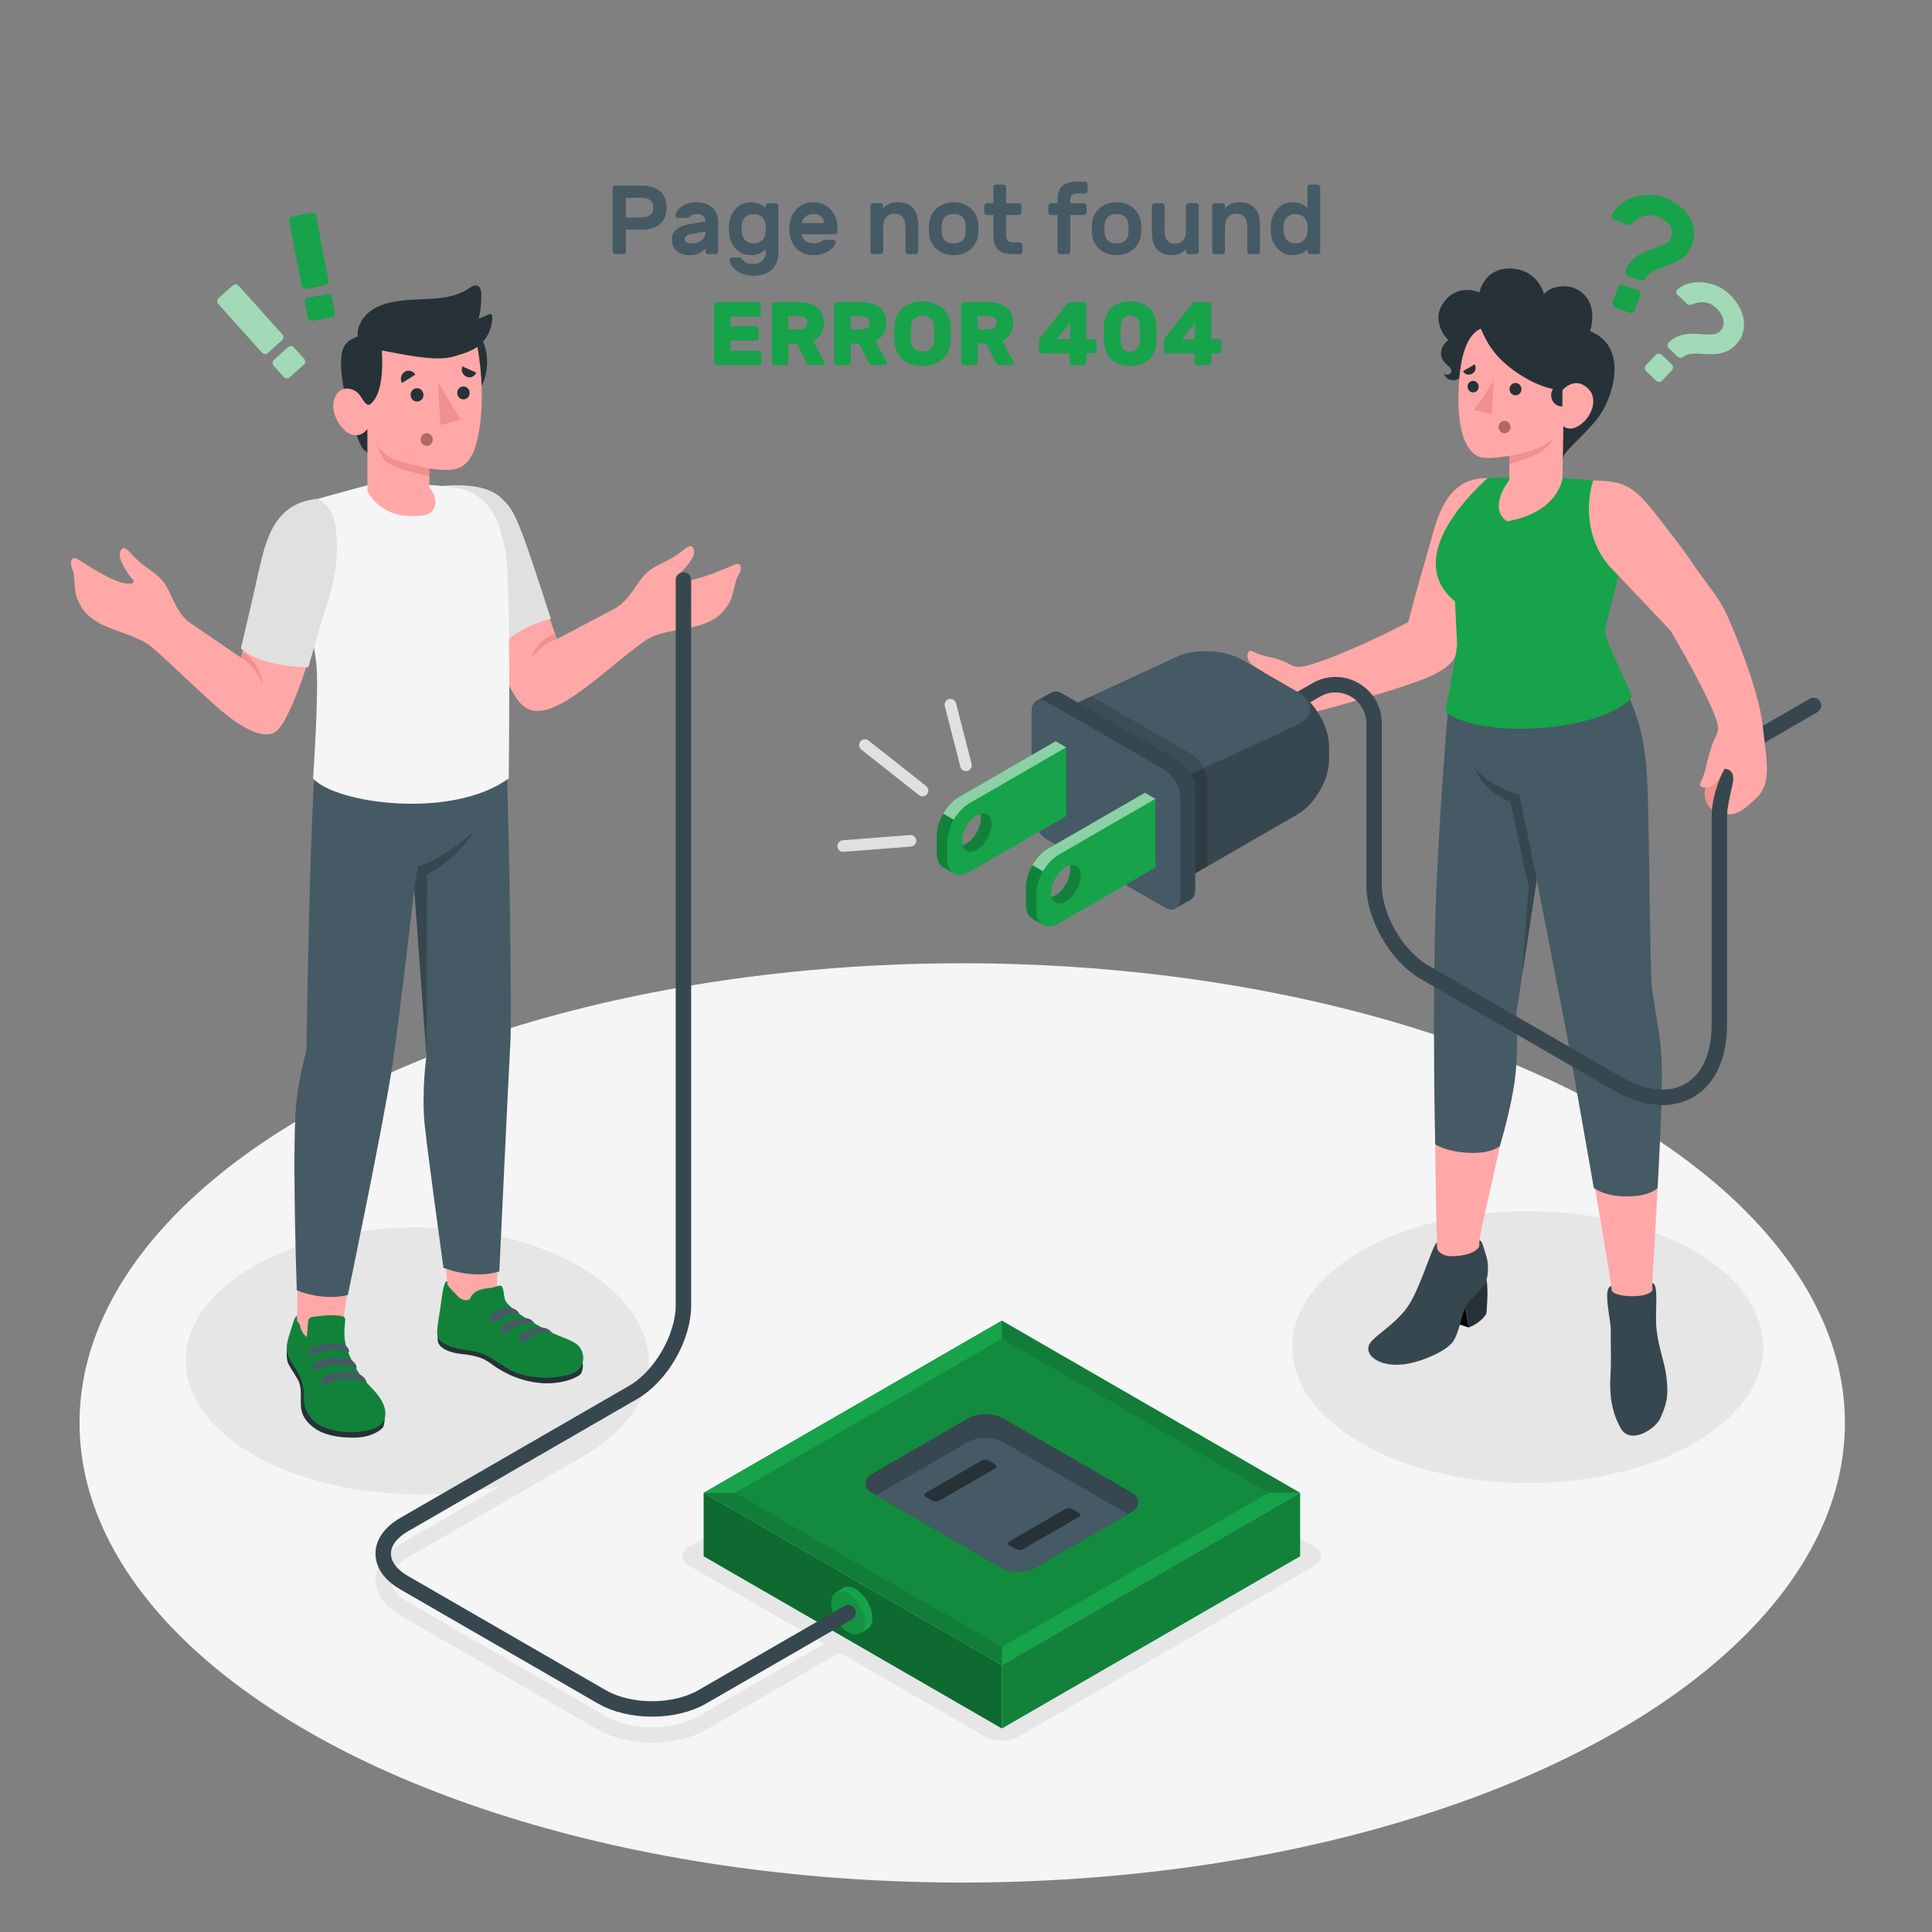 <?xml version="1.0" encoding="utf-8"?>
<!-- Generator: Adobe Illustrator 27.5.0, SVG Export Plug-In . SVG Version: 6.00 Build 0)  -->
<svg version="1.1" xmlns="http://www.w3.org/2000/svg" xmlns:xlink="http://www.w3.org/1999/xlink" x="0px" y="0px"
	 viewBox="0 0 500 500" style="enable-background:new 0 0 500 500;" xml:space="preserve">
<rect x="0" y="0" width="500" height="500" fill="#808080" stroke="none"/>
<g id="Floor">
	<ellipse id="Floor_3_" style="fill:#F5F5F5;" cx="249.026" cy="368.25" rx="228.44" ry="118.952"/>
</g>
<g id="Shadows">
	<ellipse id="Shadow_8_" style="fill:#E6E6E6;" cx="395.38" cy="348.612" rx="60.93" ry="35.178"/>
	<g id="Shadow_21_">
		<path id="Shadow_16_" style="fill:#E6E6E6;" d="M149.987,327.732c23.313,13.46,24.259,35.681,0.946,49.141
			c-23.313,13.46-62.058,13.062-85.371-0.398c-23.313-13.46-23.313-35.283,0-48.743C88.876,314.272,126.674,314.272,149.987,327.732
			z"/>
		<path id="Shadow_3_" style="fill:#E6E6E6;" d="M340.139,400.261l-76.52-44.179c-2.391-1.381-6.269-1.381-8.66,0l-76.519,44.179
			c-2.391,1.381-2.391,3.619,0,5l34.852,20.122l-32.55,18.782c-6.611,3.817-17.371,3.814-23.983-0.003l-51.198-29.56
			c-2.825-1.631-4.381-3.679-4.381-5.767c0-2.089,1.556-4.138,4.381-5.768l45.371-26.195c0.957-0.553,1.284-1.775,0.732-2.732
			c-0.554-0.956-1.776-1.285-2.732-0.732l-45.371,26.195c-4.115,2.376-6.381,5.655-6.381,9.233c0,3.577,2.267,6.855,6.381,9.232
			l51.198,29.56c3.924,2.266,8.959,3.397,13.994,3.397c5.033,0,10.066-1.132,13.988-3.395l34.551-19.937l37.666,21.747
			c2.391,1.381,6.269,1.381,8.66,0l76.52-44.179C342.53,403.88,342.53,401.642,340.139,400.261z"/>
	</g>
</g>
<g id="Character_2">
	<g id="Character_18_">
		<g id="Bottom">
			<path style="fill:#FFA8A7;" d="M427.583,332.089c0,0,2.777-41.177,1.959-56.364c-0.648-12.033-2.283-16.992-2.624-19.706
				c0,0-2.947-28.053-3.19-51.891c-0.117-11.473-1.18-19.641-7.465-33.281l-40.434,9.673c-0.822,6.058-3.6,46.359-4.255,82.191
				c-0.574,31.367,0.32,58.832,0.32,58.832l0.041,1.651c0,1.833-0.402,3.114-1.581,6.056c-1.194,2.98-3.373,7.245-6.262,10.361
				c-0.832,0.898-6.598,5.942-7.359,7.018c-2.477,2.89,2.654,4.517,6.465,4.009c4.021-0.536,10.267-2.064,12.037-4.513
				c1.18-1.631,2.066-7.345,3.28-8.999c4.09-5.576,5.77-7.974,5.8-9.756c0.054-3.219-1.053-4.493-1.448-6.311
				c0.329-3.798,8.531-35.054,8.673-46.118c0.068-5.272-0.288-12.534-0.288-12.534l6.365-36.518
				c2.459,9.117,6.778,31.767,8.232,40.456c1.777,10.616,6.408,37.873,9.143,54.136c1.055,6.273,1.546,9.44,2.027,12.346
				c0.002,0.013,0.119,1.233,0.119,1.246c0.086,1.572,1.235,18.479,1.856,22.018c1.299,7.393,7.871,6.462,8.923,0.483
				c0.895-5.088-0.226-20.842-0.25-22.774L427.583,332.089z"/>
			<path id="XMLID_1116_" style="fill:#37474F;" d="M427.583,332.09c1.854,0.031,0.635,7.208,1.114,11.824
				c0.513,4.949,2.135,8.563,2.599,12.621c0.53,4.636,0.117,6.578-1.545,10.389c-1.293,2.964-7.79,7.027-10.255,2.787
				c-2.495-4.29-3.001-9.08-2.717-13.697c0.293-4.772,0-7.725,0.097-11.354c0.085-3.199-2.261-11.374,0.141-11.833l0.119,1.246
				c0.863,1.724,9.644,2.068,10.529-0.273L427.583,332.09z"/>
			<g id="XMLID_1109_">
				<g id="XMLID_1110_">
					<path id="XMLID_1114_" style="fill:#263238;" d="M384.703,331.266c0.567,2.313-0.021,8.653-0.021,8.653
						s-1.001,2.187-4.569,3.643l-1.601-8.819L384.703,331.266z"/>
					<polygon id="XMLID_1113_" points="380.113,343.562 372.247,340.979 370.352,333.998 379.189,338.472 					"/>
					<path id="XMLID_1111_" style="fill:#37474F;" d="M371.934,323.195l-0.041-1.651c-1.068,0.519-3.42,9.124-6.599,15.025
						c-2.903,5.389-8.656,8.392-10.523,10.737c-2.499,3.137,2.358,7.181,10.153,5.514c3.869-0.828,9.727-3.302,11.316-5.913
						c1.588-2.611,2.126-7.406,3.424-9.325c1.299-1.919,4.385-4.13,5.04-6.315c0.36-1.201,0.648-3.864-0.017-6.031
						c-0.61-1.988-1.144-4.393-1.822-4.176l-0.046,1.512c-0.522,1.064-2.405,2.302-6.341,2.515
						C374.605,325.187,372.791,324.9,371.934,323.195z"/>
				</g>
			</g>
			<path style="fill:#455A64;" d="M375.055,180.03c0,0-2.673,29.666-3.534,55.943c-0.861,26.277-0.091,60.17-0.091,60.17
				s2.712,1.94,8.683,2.207c5.97,0.268,8.036-1.723,8.036-1.723s3.647-11.906,4.218-20.286c0.571-8.38,0-13.631,0-13.631
				l5.332-35.057c0,0,6.759,34.516,7.526,38.69c0.767,4.174,7.247,41.051,7.247,41.051s2.543,2.348,9.062,2.224
				c5.762-0.11,7.438-2.177,7.438-2.177s1.388-22.619,1.072-32.283c-0.279-8.516-2.224-15.301-2.613-20.824
				c-0.389-5.523-0.616-36.988-1.005-48.966c-0.389-11.978-1.465-22.388-11.7-36.803L375.055,180.03z"/>
			<path style="fill:#37474F;" d="M397.699,227.654l-4.434-21.961c0,0-7.738-2.02-11.343-6.744c0,0,1.003,5.238,8.955,8.587
				l4.72,21.881l-1.604,22.606L397.699,227.654z"/>
		</g>
		<g id="Top">
			<g>
				<path style="fill:#FFA8A7;" d="M318.562,174.534c4.078,0.826,8.508-0.63,8.508-0.63c-1.521-0.858-2.704-1.563-3.369-2.234
					c-1.323-1.332-0.863-2.717-0.397-3.222c0.362-0.393,1.283,0.533,3.365,1.123c2.659,0.754,4.587,0.908,7.153,2.388
					c0.956,0.551,2.093,0.772,3.199,0.563c6.244-1.177,20.794-7.991,27.456-11.564c1.367-5.544,3.721-13.71,6.636-23.885
					c2.688-9.381,7.008-13.486,13.874-13.329l-0.95,20.365c0,0-3.276,14.072-7.335,25.558c-0.715,2.023-3.561,4.337-8.779,6.275
					c-6.759,2.511-14.921,4.875-24.891,7.604c-3.727,1.02-8.654,2.092-12.381,2.41c-10.541,0.9-14.579-2.031-16.018-4.073
					C310.613,176.18,313.036,173.415,318.562,174.534z"/>
				<path id="XMLID_1106_" style="fill:#16a34a;" d="M402.722,123.588l9.619,0.746c-2.618,14.026,7.237,21.533,7.237,21.533
					l-4.29,17.287c0.142,2.134,3.685,9.334,7.116,17.081c-6.452,8.637-38.093,11.586-48.412,4.006
					c1.592-8.141,2.781-14.326,3.096-17.412l-0.523-11.169c-12.932-10.614,2.677-26.776,8.421-31.916l7.224-0.322L402.722,123.588z"
					/>
			</g>
			<g>
				<path style="fill:#F28F8F;" d="M443.229,209.677c-1.407-0.975-2.221-3.02-2.055-4.634c0.165-1.614,0.539-3.635,1.201-4.416
					c0.662-0.78,4.872-6.486,6.734-3.165c2.032,3.623,1.592,5.085,1.592,5.085L443.229,209.677z"/>
				<g>
					<path style="fill:#37474F;" d="M430.275,285.993c-3.962,0-8.301-1.296-12.753-3.866L367.594,253.3
						c-7.714-4.454-13.99-15.325-13.99-24.232l-0.001-41.887c0-2.882-1.49-5.463-3.986-6.905c-2.495-1.44-5.477-1.441-7.974-0.001
						L324.107,190.4c-0.958,0.553-2.181,0.224-2.732-0.732c-0.552-0.957-0.225-2.18,0.732-2.732l17.536-10.124
						c3.748-2.165,8.225-2.165,11.974,0c3.748,2.164,5.986,6.041,5.986,10.369l0.001,41.887c0,7.505,5.491,17.016,11.99,20.768
						l49.928,28.826c6.39,3.69,12.314,4.332,16.678,1.814c4.365-2.521,6.769-7.972,6.769-15.35V211.65
						c0-9.059,5.792-19.498,13.186-23.768l12.186-7.036c0.955-0.555,2.179-0.225,2.732,0.732c0.552,0.957,0.225,2.18-0.732,2.732
						l-12.186,7.036c-6.063,3.501-11.186,12.799-11.186,20.304v53.476c0,8.867-3.114,15.549-8.769,18.814
						C435.824,285.311,433.148,285.993,430.275,285.993z"/>
				</g>
				<g id="Plug">
					<g>
						<path style="fill:#37474F;" d="M343.971,193.29v3.271c0,5.233-3.674,11.596-8.206,14.213l-30.287,17.486l-30.789-17.779
							l-0.007-26.662l29.895-13.808c4.751-2.194,12.276-1.852,16.808,0.764l14.38,8.302
							C340.297,181.694,343.971,188.057,343.971,193.29z"/>
						<path style="fill:#455A64;" d="M304.577,170.01c4.751-2.194,12.276-1.852,16.808,0.764l14.38,8.302
							c4.532,2.617,4.354,6.517-0.397,8.711l-29.887,13.804l-30.798-17.773L304.577,170.01z"/>
						<path style="opacity:0.15;" d="M308.387,195.176c2.266,1.308,4.103,4.49,4.103,7.107v21.929l-7.013,4.049l-30.788-17.779
							l-0.007-26.662l7.796-3.601L308.387,195.176z"/>
						<g>
							<path style="fill:#37474F;" d="M272.066,179.228c0.737-0.425,1.754-0.364,2.881,0.286l30.283,17.484
								c2.266,1.308,4.103,4.49,4.103,7.107v26.08c0,1.31-0.462,2.224-1.208,2.647c-0.692,0.392-3.166,1.82-3.851,2.223
								c-0.738,0.435-1.761,0.378-2.897-0.277l-30.283-17.484c-2.266-1.308-4.103-4.49-4.103-7.107v-26.08
								c0-1.302,0.455-2.227,1.192-2.652C268.878,181.056,271.372,179.629,272.066,179.228z"/>
							<path style="fill:#455A64;" d="M301.378,199.223l-30.284-17.484c-2.266-1.308-4.103-0.248-4.103,2.369v26.08
								c0,2.617,1.837,5.798,4.103,7.107l30.283,17.484c2.266,1.308,4.103,0.248,4.103-2.369l0-26.08
								C305.481,203.713,303.644,200.531,301.378,199.223z"/>
						</g>
						<g>
							<path style="fill:#16a34a;" d="M265.51,229.577l0.001,4.512c0,1.83,0.634,3.105,1.667,3.699
								c0.46,0.265,2.265,1.307,2.727,1.577c1.043,0.608,2.486,0.532,4.074-0.385l25.047-14.461l-0.003-17.778l-2.723-1.574
								l-25.047,14.461C268.081,221.46,265.509,225.914,265.51,229.577z M276.842,223.963c0.084,0.316,0.141,0.676,0.141,1.07
								c0,2.455-1.723,5.439-3.849,6.667c-0.342,0.198-0.668,0.318-0.984,0.403c-0.083-0.316-0.142-0.657-0.142-1.052
								c0-2.455,1.723-5.44,3.849-6.667C276.198,224.187,276.526,224.049,276.842,223.963z"/>
							<path style="opacity:0.2;" d="M269.756,239.263c0.058,0.039,0.113,0.082,0.176,0.116c-0.01,0-0.01-0.01-0.02-0.01
								c-0.03-0.02-0.07-0.04-0.1-0.06c-0.6-0.35-2.21-1.28-2.63-1.53c-1.05-0.58-1.67-1.85-1.67-3.69v-4.51
								c0-1.84,0.64-3.87,1.69-5.67l2.72,1.57c-1.04,1.82-1.68,3.83-1.68,5.67v4.51c0,1.43,0.39,2.52,1.05,3.22
								C269.425,239.031,269.588,239.152,269.756,239.263z"/>
							<path style="opacity:0.5;fill:#FFFFFF;" d="M299.012,206.739l-25.03,14.46c-1.59,0.92-3.02,2.48-4.06,4.28l-2.72-1.57
								c1.04-1.8,2.47-3.36,4.05-4.28l25.05-14.46L299.012,206.739z"/>
							<path style="opacity:0.5;fill:#FFFFFF;" d="M270.042,239.449c-0.02-0.01-0.05-0.03-0.07-0.04c0.01,0,0.03,0.01,0.05,0.02
								C270.031,239.439,270.031,239.449,270.042,239.449z"/>
							<path style="opacity:0.2;" d="M270.022,239.429c-0.02-0.01-0.04-0.02-0.05-0.02c-0.02-0.01-0.03-0.02-0.04-0.03
								C269.961,239.399,269.991,239.409,270.022,239.429z"/>
							<path style="opacity:0.2;" d="M276.976,225.028c0-0.398-0.059-0.762-0.134-1.065l0,0c1.645-0.458,2.863,0.577,2.863,2.638
								c0,2.464-1.725,5.439-3.847,6.671c-1.781,1.042-3.297,0.493-3.714-1.175c0.322-0.076,0.644-0.189,0.985-0.398
								C275.251,230.467,276.976,227.491,276.976,225.028z"/>
						</g>
						<g>
							<path style="fill:#16a34a;" d="M242.418,216.243l0.001,4.512c0,1.83,0.634,3.105,1.667,3.699
								c0.46,0.265,2.265,1.307,2.727,1.577c1.043,0.608,2.486,0.532,4.074-0.385l25.048-14.461l-0.003-17.778l-2.723-1.574
								l-25.047,14.461C244.989,208.126,242.417,212.58,242.418,216.243z M253.75,210.629c0.084,0.316,0.141,0.676,0.141,1.07
								c0,2.455-1.723,5.439-3.849,6.667c-0.342,0.198-0.668,0.318-0.984,0.403c-0.083-0.316-0.142-0.657-0.142-1.052
								c0-2.455,1.723-5.439,3.849-6.667C253.107,210.853,253.434,210.715,253.75,210.629z"/>
							<path style="opacity:0.2;" d="M246.931,226.099c-0.02-0.01-0.03-0.02-0.05-0.02c-0.02-0.02-0.05-0.03-0.07-0.04
								c-0.47-0.28-2.27-1.33-2.72-1.59c-1.05-0.59-1.67-1.86-1.67-3.7v-4.51c0-0.92,0.16-1.88,0.45-2.84
								c0.29-0.96,0.71-1.92,1.23-2.82l0.01,0.01l2.72,1.56c0,0,0,0.01-0.01,0.01c-0.26,0.45-0.49,0.91-0.69,1.38
								c-0.62,1.42-0.98,2.9-0.98,4.28v4.51c0,1.42,0.39,2.52,1.05,3.22C246.411,225.769,246.661,225.959,246.931,226.099z"/>
							<path style="opacity:0.5;fill:#FFFFFF;" d="M275.921,193.409l-25.03,14.46c-1.6,0.92-3.02,2.48-4.06,4.28l-2.72-1.56
								c1.04-1.81,2.47-3.38,4.05-4.3l25.05-14.46L275.921,193.409z"/>
							<path style="opacity:0.5;fill:#FFFFFF;" d="M246.951,226.119c-0.02-0.01-0.04-0.02-0.07-0.04c0.02,0,0.03,0.01,0.05,0.02
								C246.941,226.109,246.941,226.119,246.951,226.119z"/>
							<path style="opacity:0.2;" d="M253.884,211.694c0-0.398-0.059-0.762-0.135-1.065l0,0c1.645-0.458,2.863,0.578,2.863,2.638
								c0,2.464-1.725,5.439-3.847,6.671c-1.781,1.042-3.297,0.493-3.714-1.175c0.322-0.076,0.645-0.189,0.985-0.398
								C252.16,217.133,253.884,214.158,253.884,211.694z"/>
						</g>
					</g>
				</g>
				<g>
					
						<line style="fill:none;stroke:#E0E0E0;stroke-width:3;stroke-linecap:round;stroke-linejoin:round;stroke-miterlimit:10;" x1="249.99" y1="198.049" x2="245.962" y2="182.368"/>
					
						<line style="fill:none;stroke:#E0E0E0;stroke-width:3;stroke-linecap:round;stroke-linejoin:round;stroke-miterlimit:10;" x1="238.743" y1="204.591" x2="223.846" y2="192.822"/>
					
						<line style="fill:none;stroke:#E0E0E0;stroke-width:3;stroke-linecap:round;stroke-linejoin:round;stroke-miterlimit:10;" x1="235.631" y1="217.602" x2="218.223" y2="218.952"/>
				</g>
				<path style="fill:#FFA8A7;" d="M456.841,193.359c-0.392-3.006-0.719-7.274-1.64-11.005c-2.326-9.424-7.392-21.622-9.06-24.815
					c-1.668-3.193-5.44-7.841-8.113-11.768c-3.779-5.553-6.434-8.666-9.309-12.432c-6.315-8.274-9.005-8.744-16.379-9.005
					c-0.997,2.629-3.28,13.408,4.105,22.121l15.845,16.7c0.898,1.45,10.578,17.995,12.189,24.108
					c0.286,1.083,0.131,2.233-0.376,3.232c-1.36,2.68-2.167,6.044-2.773,8.754c-0.475,2.122-1.73,3.801-1.303,4.128
					c0.55,0.419,1.907,0.938,3.509-0.281c0.771-0.587,1.946-2.527,2.732-4.113c1.33,0.006,2.187,0.777,2.288,2.184
					c0.088,1.231-0.47,2.947-0.892,5.079c-0.082,0.412-0.183,0.892-0.378,2.053c-0.131,0.632-0.259,1.473-0.274,2.383
					c2.018,0.374,4.083-0.853,7.444-4.038C457.494,203.765,457.694,199.898,456.841,193.359z"/>
			</g>
			<g id="XMLID_376_">
				<path style="fill:#263238;" d="M404.443,118.731c0.053-1.972,6.559-6.685,9.849-11.663c3.048-4.613,7.309-17.315-2.788-21.376
					c0,0,2.172-6.095-1.781-9.681c-3.953-3.585-9.292-1.375-10.133,0.13c0,0-1.471-6.308-8.456-6.645
					c-6.985-0.337-8.281,6.178-8.281,6.178s-5.517-2.529-9.218,2.579c-3.701,5.108,1.214,9.79,1.214,9.79s-2.22,1.401-1.881,3.902
					c0.294,2.163,2.361,2.697,2.606,3.771c0.245,1.075-1.116,1.708-1.815,0.942c0,0,0.227,1.854,2.561,1.727
					c2.334-0.127,4.408-3.293,4.408-3.293L404.443,118.731z"/>
				<path id="XMLID_1104_" style="fill:#FFA8A7;" d="M383.237,85.053c-2.988,1.295-5.827,5.864-5.784,18.646
					c0.037,10.834,3.358,13.574,5.037,14.378c1.678,0.804,4.952,0.398,8.138-0.092l-0.012,6.228c0,0-5.761,7.155-0.596,10.714
					c13.318-2.33,14.345-11.068,14.345-11.068l0.235-13.58c0,0,1.833,1.925,5.055-0.897c2.66-2.33,3.617-6.327,1.62-8.52
					c-1.997-2.193-4.565-2.37-6.881,0.081c0,0-4.251,0.272-10.638-3.739C387.216,93.099,384.987,89.133,383.237,85.053z"/>
				<g id="XMLID_459_">
					<path id="XMLID_465_" style="fill:#B16668;" d="M390.915,110.482c0.032,0.885-0.632,1.626-1.484,1.655
						c-0.852,0.029-1.569-0.666-1.601-1.551c-0.033-0.886,0.632-1.626,1.484-1.655C390.165,108.903,390.883,109.597,390.915,110.482
						z"/>
				</g>
				<g id="XMLID_463_">
					<path id="XMLID_464_" style="fill:#263238;" d="M382.676,100.018c0.03,0.824-0.589,1.515-1.383,1.541
						c-0.794,0.027-1.462-0.62-1.492-1.445c-0.03-0.825,0.589-1.515,1.383-1.542C381.978,98.546,382.646,99.194,382.676,100.018z"/>
				</g>
				<g id="XMLID_460_">
					<path id="XMLID_461_" style="fill:#263238;" d="M393.753,100.66c0.032,0.885-0.632,1.626-1.484,1.655s-1.569-0.666-1.601-1.551
						c-0.033-0.886,0.632-1.626,1.484-1.655C393.004,99.081,393.721,99.775,393.753,100.66z"/>
				</g>
				<path id="XMLID_458_" style="fill:#263238;" d="M381.678,94.273l-3.049,1.784c0.439,0.898,1.558,1.144,2.4,0.651
					C381.871,96.216,382.118,95.171,381.678,94.273z"/>
				<path id="XMLID_457_" style="fill:#263238;" d="M404.37,99.177l-0.037,6.018c-1.61,0.054-2.906-1.25-2.896-2.912
					C401.448,100.622,402.762,99.231,404.37,99.177z"/>
				<polygon id="XMLID_456_" style="fill:#F28F8F;" points="386.622,98.572 386.006,107.208 381.453,106.141 				"/>
				<path id="XMLID_449_" style="fill:#F28F8F;" d="M390.627,117.985c3.354-0.392,10.275-2.318,11.401-5.13
					c0,0-0.391,1.773-2.481,3.569c-2.091,1.794-8.924,3.657-8.924,3.657L390.627,117.985z"/>
			</g>
		</g>
		<g id="Question_Marks">
			<g>
				<path style="fill:#16a34a;" d="M430.904,51.181c1.285,0.484,2.468,1.132,3.549,1.945c1.082,0.813,1.964,1.745,2.644,2.797
					c0.681,1.051,1.115,2.197,1.302,3.439c0.188,1.24,0.03,2.53-0.475,3.869c-0.411,1.093-0.94,1.979-1.584,2.656
					c-0.646,0.677-1.356,1.237-2.13,1.678c-0.774,0.441-1.577,0.81-2.406,1.106c-0.83,0.297-1.615,0.578-2.354,0.844
					c-0.741,0.268-1.421,0.582-2.039,0.941c-0.62,0.36-1.082,0.825-1.391,1.395c-0.169,0.28-0.389,0.493-0.662,0.639
					c-0.274,0.148-0.561,0.163-0.861,0.051l-3.115-1.174c-0.301-0.113-0.527-0.322-0.676-0.628c-0.15-0.306-0.155-0.603-0.014-0.894
					c0.456-1.045,1.033-1.897,1.733-2.554c0.7-0.656,1.45-1.201,2.252-1.632c0.802-0.431,1.622-0.785,2.46-1.062
					c0.837-0.278,1.619-0.552,2.346-0.825c0.726-0.272,1.357-0.581,1.892-0.925c0.536-0.344,0.911-0.804,1.128-1.378
					c0.391-1.038,0.276-2.057-0.347-3.056c-0.622-0.998-1.658-1.771-3.106-2.316c-2.322-0.875-4.468-0.356-6.435,1.555
					c-0.25,0.249-0.478,0.42-0.684,0.514c-0.208,0.094-0.489,0.074-0.845-0.06l-3.319-1.25c-0.245-0.093-0.427-0.255-0.542-0.485
					c-0.116-0.231-0.122-0.483-0.02-0.756c0.387-0.946,1.049-1.812,1.985-2.598c0.935-0.787,2.027-1.405,3.272-1.856
					c1.247-0.45,2.603-0.697,4.069-0.737C428,50.384,429.456,50.635,430.904,51.181z M423.778,75.078
					c0.3,0.113,0.518,0.32,0.654,0.621c0.137,0.301,0.148,0.601,0.035,0.902l-1.358,3.606c-0.113,0.302-0.32,0.52-0.621,0.655
					c-0.301,0.137-0.601,0.148-0.901,0.035l-3.525-1.327c-0.301-0.114-0.52-0.32-0.656-0.622c-0.137-0.301-0.148-0.601-0.035-0.902
					l1.358-3.607c0.113-0.3,0.32-0.519,0.621-0.655c0.302-0.135,0.601-0.148,0.903-0.034L423.778,75.078z"/>
			</g>
			<g>
				<g>
					<path style="fill:#16a34a;" d="M432.634,94.278c0.219,0.209,0.333,0.469,0.341,0.78c0.007,0.311-0.093,0.577-0.301,0.796
						l-2.503,2.632c-0.209,0.22-0.469,0.334-0.78,0.341c-0.311,0.008-0.577-0.092-0.796-0.301l-2.572-2.446
						c-0.22-0.209-0.333-0.468-0.341-0.779c-0.008-0.312,0.092-0.577,0.301-0.796l2.503-2.633c0.208-0.219,0.467-0.333,0.78-0.341
						c0.31-0.008,0.575,0.092,0.795,0.301L432.634,94.278z M447.593,76.149c0.937,0.89,1.727,1.888,2.367,2.99
						c0.64,1.104,1.065,2.236,1.268,3.399c0.205,1.163,0.161,2.317-0.132,3.463c-0.292,1.147-0.903,2.208-1.832,3.186
						c-0.758,0.798-1.542,1.372-2.35,1.723c-0.809,0.352-1.631,0.577-2.465,0.676c-0.835,0.099-1.667,0.125-2.494,0.079
						c-0.83-0.048-1.614-0.092-2.355-0.132c-0.74-0.04-1.446-0.017-2.115,0.069c-0.67,0.085-1.243,0.319-1.72,0.7
						c-0.249,0.181-0.518,0.285-0.81,0.312c-0.292,0.027-0.546-0.064-0.766-0.272l-2.274-2.162
						c-0.219-0.208-0.339-0.473-0.356-0.794c-0.018-0.321,0.087-0.581,0.316-0.782c0.781-0.74,1.593-1.267,2.443-1.58
						c0.848-0.313,1.699-0.51,2.555-0.59c0.853-0.08,1.695-0.087,2.525-0.019c0.828,0.066,1.608,0.114,2.339,0.145
						c0.73,0.031,1.39-0.006,1.983-0.108c0.59-0.103,1.086-0.363,1.484-0.782c0.72-0.758,0.993-1.684,0.82-2.78
						c-0.174-1.095-0.789-2.145-1.845-3.15c-1.696-1.612-3.749-1.95-6.158-1.013c-0.309,0.125-0.57,0.19-0.783,0.196
						c-0.215,0.005-0.451-0.115-0.71-0.361l-2.423-2.305c-0.18-0.17-0.277-0.377-0.293-0.62c-0.016-0.244,0.072-0.464,0.26-0.663
						c0.683-0.68,1.575-1.189,2.677-1.528c1.102-0.339,2.275-0.476,3.523-0.41c1.246,0.066,2.514,0.349,3.802,0.853
						C445.363,74.389,446.535,75.143,447.593,76.149z"/>
				</g>
				<g style="opacity:0.6;">
					<path style="fill:#FFFFFF;" d="M432.634,94.278c0.219,0.209,0.333,0.469,0.341,0.78c0.007,0.311-0.093,0.577-0.301,0.796
						l-2.503,2.632c-0.209,0.22-0.469,0.334-0.78,0.341c-0.311,0.008-0.577-0.092-0.796-0.301l-2.572-2.446
						c-0.22-0.209-0.333-0.468-0.341-0.779c-0.008-0.312,0.092-0.577,0.301-0.796l2.503-2.633c0.208-0.219,0.467-0.333,0.78-0.341
						c0.31-0.008,0.575,0.092,0.795,0.301L432.634,94.278z M447.593,76.149c0.937,0.89,1.727,1.888,2.367,2.99
						c0.64,1.104,1.065,2.236,1.268,3.399c0.205,1.163,0.161,2.317-0.132,3.463c-0.292,1.147-0.903,2.208-1.832,3.186
						c-0.758,0.798-1.542,1.372-2.35,1.723c-0.809,0.352-1.631,0.577-2.465,0.676c-0.835,0.099-1.667,0.125-2.494,0.079
						c-0.83-0.048-1.614-0.092-2.355-0.132c-0.74-0.04-1.446-0.017-2.115,0.069c-0.67,0.085-1.243,0.319-1.72,0.7
						c-0.249,0.181-0.518,0.285-0.81,0.312c-0.292,0.027-0.546-0.064-0.766-0.272l-2.274-2.162
						c-0.219-0.208-0.339-0.473-0.356-0.794c-0.018-0.321,0.087-0.581,0.316-0.782c0.781-0.74,1.593-1.267,2.443-1.58
						c0.848-0.313,1.699-0.51,2.555-0.59c0.853-0.08,1.695-0.087,2.525-0.019c0.828,0.066,1.608,0.114,2.339,0.145
						c0.73,0.031,1.39-0.006,1.983-0.108c0.59-0.103,1.086-0.363,1.484-0.782c0.72-0.758,0.993-1.684,0.82-2.78
						c-0.174-1.095-0.789-2.145-1.845-3.15c-1.696-1.612-3.749-1.95-6.158-1.013c-0.309,0.125-0.57,0.19-0.783,0.196
						c-0.215,0.005-0.451-0.115-0.71-0.361l-2.423-2.305c-0.18-0.17-0.277-0.377-0.293-0.62c-0.016-0.244,0.072-0.464,0.26-0.663
						c0.683-0.68,1.575-1.189,2.677-1.528c1.102-0.339,2.275-0.476,3.523-0.41c1.246,0.066,2.514,0.349,3.802,0.853
						C445.363,74.389,446.535,75.143,447.593,76.149z"/>
				</g>
			</g>
		</g>
	</g>
</g>
<g id="Character_1">
	<g id="Character_6_">
		<g id="Bottom_1_">
			<g>
				<path id="XMLID_542_" style="fill:#FFA8A7;" d="M76.813,345.71c3.171,1.928,7.38,2.012,11.351,0.611l3.047-20.966l-14.051-3.588
					L76.813,345.71z"/>
				<g>
					<path id="XMLID_535_" style="fill:#263238;" d="M99.404,365.811c0.341,0.357,0.131,2.985-0.299,3.586
						c-0.461,0.645-2.84,2.59-7.271,2.669c-4.233,0.075-7.969-0.696-10.36-2.402c-2.391-1.705-3.497-3.504-3.601-5.919
						c-0.104-2.415,0.288-4.718-0.758-6.629c-0.966-1.764-2.288-3.504-2.606-4.449c-0.69-2.057-0.024-5.17-0.024-5.17
						L99.404,365.811z"/>
					<path id="XMLID_534_" style="fill:#16a34a;" d="M89.134,345.436c0.023,0.895,0.126,1.789,0.371,2.699
						c0.511,1.896,1.346,3.699,2.299,5.423c0.491,0.888,1.013,1.762,1.625,2.576c1.194,1.586,2.711,2.918,3.983,4.447
						c1.272,1.529,2.325,3.356,2.326,5.317c0.002,3.318-3.649,4.249-6.439,4.592c-2.98,0.367-6.122,0.04-8.958-0.934
						c-3.156-1.083-5.335-3.691-5.695-6.917c-0.103-0.927,0.004-1.863-0.055-2.793c-0.134-2.122-1.122-4.106-2.261-5.926
						c-0.66-1.055-1.385-2.09-1.804-3.256c-0.753-2.094,0.063-4.361,0.724-6.37c0.571-1.736,1.026-3.829,1.637-3.629
						c-0.016,0.355-0.016,1.132-0.016,1.132c0.183,0.394,0.624,0.677,0.728,1.13c0.109,0.473,0.237,0.943,0.429,1.389
						c0.293,0.681,0.745,1.316,1.381,1.699c0.109-1.247,0.217-2.493,0.326-3.74c0.033-0.386,0.081-0.803,0.347-1.084
						c0.27-0.285,0.692-0.352,1.081-0.403c2.36-0.309,4.764-0.617,7.108-0.205c0.352,0.062,0.737,0.165,0.928,0.467
						c0.156,0.247,0.136,0.563,0.112,0.854C89.209,343.107,89.104,344.272,89.134,345.436z"/>
					<path id="XMLID_531_" style="opacity:0.2;" d="M89.134,345.436c0.023,0.895,0.126,1.789,0.371,2.699
						c0.511,1.896,1.346,3.699,2.299,5.423c0.491,0.888,1.013,1.762,1.625,2.576c1.194,1.586,2.711,2.918,3.983,4.447
						c1.272,1.529,2.325,3.356,2.326,5.317c0.002,3.318-3.649,4.249-6.439,4.592c-2.98,0.367-6.122,0.04-8.958-0.934
						c-3.156-1.083-5.335-3.691-5.695-6.917c-0.103-0.927,0.004-1.863-0.055-2.793c-0.134-2.122-1.122-4.106-2.261-5.926
						c-0.66-1.055-1.385-2.09-1.804-3.256c-0.753-2.094,0.063-4.361,0.724-6.37c0.571-1.736,1.026-3.829,1.637-3.629
						c-0.016,0.355-0.016,1.132-0.016,1.132c0.183,0.394,0.624,0.677,0.728,1.13c0.109,0.473,0.237,0.943,0.429,1.389
						c0.293,0.681,0.745,1.316,1.381,1.699c0.109-1.247,0.217-2.493,0.326-3.74c0.033-0.386,0.081-0.803,0.347-1.084
						c0.27-0.285,0.692-0.352,1.081-0.403c2.36-0.309,4.764-0.617,7.108-0.205c0.352,0.062,0.737,0.165,0.928,0.467
						c0.156,0.247,0.136,0.563,0.112,0.854C89.209,343.107,89.104,344.272,89.134,345.436z"/>
					<path id="XMLID_525_" style="fill:#455A64;" d="M92.213,354.276c-1.182-0.989-3.941-1.15-5.459-1.069
						c-1.901,0.101-3.467,0.681-4.371,1.275c-0.401,0.263-0.937,0.185-1.257-0.168l0,0c-0.386-0.424-0.313-1.085,0.169-1.401
						c0.957-0.628,2.675-1.492,4.923-1.529c3.728-0.062,4.783,0.633,4.783,0.633S92.636,353.2,92.213,354.276z"/>
					<path id="XMLID_522_" style="fill:#455A64;" d="M94.863,357.818c-1.5-0.999-4.542-1.03-6.06-0.95
						c-1.901,0.101-3.354,0.768-4.257,1.362c-0.4,0.263-0.937,0.185-1.258-0.168l0,0c-0.386-0.424-0.313-1.085,0.169-1.401
						c0.957-0.628,2.787-1.628,5.035-1.665c3.728-0.062,4.655,0.749,4.655,0.749S94.68,356.436,94.863,357.818z"/>
					<path id="XMLID_513_" style="fill:#455A64;" d="M84.93,347.751c2.581-0.127,3.653,0.219,4.647,0.643
						c0.635,0.402,1.01,1.459,0.575,1.698c-0.802-0.503-2.28-0.774-4.108-0.791c-1.227-0.011-2.795,0.401-4.076,0.887
						c-0.325,0.124-0.712,0.302-1.051,0.466c-0.457,0.223-1.013,0.017-1.202-0.445l0,0c-0.16-0.392-0.001-0.841,0.379-1.044
						C81.023,348.67,82.845,347.853,84.93,347.751z"/>
				</g>
			</g>
			<g>
				<path id="XMLID_538_" style="fill:#FFA8A7;" d="M116.269,337.823c2.437,6.112,6.261,4.227,12.077,0.71l0.882-20.859
					l-14.81-1.372L116.269,337.823z"/>
				<g>
					<path id="XMLID_492_" style="fill:#263238;" d="M150.693,352.527c0.308,0.743,0.134,2.096-0.323,2.936
						c-0.458,0.839-5.094,3.134-11.141,2.399c-6.047-0.736-10.084-3.406-12.316-5.062c-2.232-1.657-4.625-2.073-7.622-2.406
						c-2.996-0.334-5.254-1.378-5.837-2.819c-0.584-1.441,0.305-3.821,0.305-3.821L150.693,352.527z"/>
					<path id="XMLID_489_" style="fill:#16a34a;" d="M127.132,333.298c0.556-0.099,1.02-0.272,1.613-0.454
						c0.295-0.09,0.62-0.179,0.903-0.055c0.38,0.167,0.507,0.633,0.589,1.04c0.167,0.832,0.197,1.901,0.52,2.672
						c0.294,0.701,1.066,1.37,1.607,1.88c1.405,1.325,3.045,2.391,4.689,3.393c1.926,1.172,3.824,2.104,5.821,3.134
						c2.038,1.052,4.778,1.775,6.353,2.964c2.296,1.733,2.386,5.783-0.413,7.23c-2.415,1.248-8.654,2.406-15.016,0.228
						c-3.465-1.186-7.17-5.157-11.769-5.766c-2.925-0.388-6.827-0.845-8.598-3.177c-0.646-1.027-0.085-3.894,0.439-7.29
						c0.469-3.039,0.899-7.794,1.865-7.481c-0.004-0.001,0.079,0.921,0.079,0.921s0.879,1.064,1.165,1.413
						c0.252,0.307,0.544,0.503,0.821,0.776c0.356,0.35,0.642,0.749,1.035,1.065c0.485,0.389,1.071,0.68,1.693,0.705
						c0.294,0.012,0.597-0.038,0.853-0.184c0.498-0.286,0.564-0.941,0.968-1.348c0.459-0.464,1.028-0.821,1.634-1.061
						c0.846-0.335,1.751-0.467,2.652-0.54C126.812,333.348,126.976,333.326,127.132,333.298z"/>
					<path id="XMLID_488_" style="opacity:0.2;" d="M127.132,333.298c0.556-0.099,1.02-0.272,1.613-0.454
						c0.295-0.09,0.62-0.179,0.903-0.055c0.38,0.167,0.507,0.633,0.589,1.04c0.167,0.832,0.197,1.901,0.52,2.672
						c0.294,0.701,1.066,1.37,1.607,1.88c1.405,1.325,3.045,2.391,4.689,3.393c1.926,1.172,3.824,2.104,5.821,3.134
						c2.038,1.052,4.778,1.775,6.353,2.964c2.296,1.733,2.386,5.783-0.413,7.23c-2.415,1.248-8.654,2.406-15.016,0.228
						c-3.465-1.186-7.17-5.157-11.769-5.766c-2.925-0.388-6.827-0.845-8.598-3.177c-0.646-1.027-0.085-3.894,0.439-7.29
						c0.469-3.039,0.899-7.794,1.865-7.481c-0.004-0.001,0.079,0.921,0.079,0.921s0.879,1.064,1.165,1.413
						c0.252,0.307,0.544,0.503,0.821,0.776c0.356,0.35,0.642,0.749,1.035,1.065c0.485,0.389,1.071,0.68,1.693,0.705
						c0.294,0.012,0.597-0.038,0.853-0.184c0.498-0.286,0.564-0.941,0.968-1.348c0.459-0.464,1.028-0.821,1.634-1.061
						c0.846-0.335,1.751-0.467,2.652-0.54C126.812,333.348,126.976,333.326,127.132,333.298z"/>
					<path id="XMLID_479_" style="fill:#455A64;" d="M134.395,340.029c0,0-0.361-1.15-2.091-1.569
						c-1.323-0.321-3.737,0.538-5.269,1.667c-0.627,0.463-0.6,1.407,0.061,1.819l0,0c0.393,0.246,0.893,0.214,1.259-0.071
						C129.362,341.09,131.601,339.685,134.395,340.029z"/>
					<path id="XMLID_477_" style="fill:#455A64;" d="M138.413,342.572c0,0-0.791-1.396-2.499-1.462c0,0-3.496-0.087-5.764,1.81
						c-0.578,0.484-0.587,1.36,0.053,1.759l0,0c0.381,0.237,0.863,0.205,1.213-0.075
						C132.436,343.786,134.485,342.065,138.413,342.572z"/>
					<path id="XMLID_476_" style="fill:#455A64;" d="M142.874,344.909c0,0-0.896-1.273-2.605-1.339c0,0-3.258-0.054-5.527,1.844
						c-0.579,0.484-0.588,1.361,0.053,1.758l0,0c0.381,0.237,0.863,0.206,1.213-0.075
						C137.029,346.28,138.946,344.402,142.874,344.909z"/>
				</g>
			</g>
			<g id="XMLID_466_">
				<path style="fill:#455A64;" d="M76.415,289.41c0.451-10.065,2.593-15.313,2.897-18.103c0,0,0.822-55.392,2.168-72.206
					l49.601-2.109c0.732,17.956,1.392,66.364,1.007,72.76c-0.369,6.126-2.862,59.301-2.862,59.301
					c-7.014,2.184-14.467-0.965-14.467-0.965s-4.161-30.244-4.844-36.914c-0.884-8.634,0.468-18.009,0.468-18.009l-3.17-43.069
					c0,0-3.832,33.392-5.726,45.969c-2.17,14.411-11.463,59.076-11.463,59.076c-6.692,1.675-13.212-1.218-13.212-1.218
					S75.762,304.005,76.415,289.41z"/>
				<path id="XMLID_469_" style="fill:#37474F;" d="M107.213,230.095l0.938-5.932c2.89-0.429,10.206-5,14.541-8.993
					c0,0-3.917,6.639-12.161,11.208l-0.147,46.786L107.213,230.095z"/>
			</g>
		</g>
		<g id="Top_1_">
			<g>
				<path style="fill:#FFA8A7;" d="M127.55,167.811c-3.375-7.692-9.169-20.643-9.169-20.643l-1.475-21.047
					c0,0,3.285,0.085,6.411,0.573c3.125,0.488,8.069,3.47,10.337,9.086c1.684,4.171,10.465,29.615,10.465,29.615l15.303-8.065
					c3.916-2.493,5.304-6.615,7.807-8.958c2.503-2.343,5.032-2.741,7.767-4.65c2.735-1.908,3.869-3.44,4.564-1.534
					c0.696,1.905-2.401,4.841-2.96,5.574c-0.559,0.733-3.613,2.293,0.234,2.493c3.847,0.2,11.609-3.54,13.467-4.181
					c1.858-0.64,1.695,1.566,0.73,2.934c-0.965,1.368-1.072,5.392-2.693,7.649c-1.721,2.395-2.649,3.426-6.335,4.851
					c-3.434,1.328-10.539,1.662-14.203,3.777c-3.665,2.115-12.524,10.121-18.429,14.229c-7.93,5.516-12.394,5.877-15.499,1.479
					C130.767,176.593,128.738,170.519,127.55,167.811z"/>
				<path style="fill:#E0E0E0;" d="M114.841,125.722c5.194-0.399,11.325-0.08,14.722,3.021c2.704,2.468,3.723,4.046,6.745,12.533
					c2.04,5.731,6.277,18.929,6.277,18.929s-9,1.603-15.05,9.199l-9.746-21.91L114.841,125.722z"/>
				<path style="fill:#F28F8F;" d="M144.119,165.393c-3.388,1.214-5.653,3.592-6.466,4.963c0,0,0.365-4.023,5.974-6.386
					L144.119,165.393z"/>
			</g>
			<g id="XMLID_744_">
				<path id="XMLID_746_" style="fill:#F5F5F5;" d="M102.392,124.785c0,0-3.34-0.254-7.309,0.795
					c-4.57,1.208-12.761,3.507-12.761,3.507c-2.599,1.355-3.616,5.856-4.204,8.444c-1.882,8.285,3.043,27.036,3.755,34.292
					c0.713,7.255-0.845,29.622-0.845,29.622c5.592,6.474,35.877,10.773,50.628,0.001c0,0,0.642-51.27-0.812-58.631
					c-2.199-11.131-5.462-16.424-16.973-17.093L102.392,124.785z"/>
			</g>
			<g id="XMLID_546_">
				<g>
					<g id="XMLID_723_">
						<path id="XMLID_741_" style="fill:#263238;" d="M108.864,97.275l-3.291,1.816c-0.485-0.945-0.142-2.119,0.767-2.62
							C107.249,95.97,108.379,96.33,108.864,97.275z"/>
						<path id="XMLID_732_" style="fill:#263238;" d="M123.165,98.6l-3.001-2.311c0.612-0.859,1.78-1.038,2.608-0.4
							C123.602,96.526,123.777,97.74,123.165,98.6z"/>
					</g>
					<g id="XMLID_552_">
						<g id="XMLID_704_">
							<path style="fill:#263238;" d="M93.74,86.805c0,0-3.538,0.493-4.835,3.16c-1.128,2.319-0.72,7.919,0.784,14.021
								c1.504,6.102,2.921,9.778,3.805,11.467c0.884,1.688,2.701,2.163,2.701,2.163l-0.177-7.241l-0.262-5.045
								c0,0,3.239-4.422,3.595-8.047c0.458-4.665-0.524-6.574-0.524-6.574L93.74,86.805z"/>
							<path id="XMLID_720_" style="fill:#263238;" d="M99.453,93.812c0.024,7.467,6.097,13.501,13.564,13.477
								c7.467-0.024,13.065-6.15,13.04-13.617c-0.024-7.467-5.661-13.448-13.128-13.424C105.463,80.271,99.429,86.344,99.453,93.812
								z"/>
							<path id="XMLID_715_" style="fill:#FFA8A7;" d="M95.947,104.524c-1.217,1.055-2.207-1.676-3.231-2.741
								c-1.024-1.064-4.36-2.513-6.011,0.994c-1.682,3.574,1.456,8.6,4.022,9.586c2.782,1.069,4.357-1.335,4.357-1.335v16.046
								c3.848,6.932,10.64,6.719,14.265,6.329c3.625-0.39,4.423-4.162,1.772-7.204l-0.029-4.962c0,0,4.098,0.608,6.094,0.293
								c3.323-0.525,5.059-3.031,6.056-6.633c1.601-5.785,2.244-15.506,0.02-26.737c-3.722-2.878-16.626-2.402-24.435,2.548
								C99.398,100.67,97.163,103.469,95.947,104.524z"/>
							<path style="fill:#263238;" d="M123.878,82.492c0.501-2.081,0.727-4.229,0.671-6.368c-0.022-0.848-0.206-1.866-0.994-2.179
								c-0.764-0.304-1.568,0.257-2.249,0.717c-2.876,1.943-6.461,2.49-9.926,2.68c-5.982,0.328-15.175-0.062-18.225,6.506
								c-0.846,1.821-0.991,3.74,0.681,4.999c1.427,1.074,3.255,1.56,4.99,1.862c3.031,0.527,6.037,1.195,9.088,1.6
								c3.108,0.412,6.732,0.816,9.787-0.126c2.565-0.791,5.174-1.472,7.09-3.515c1.645-1.753,2.6-4.136,2.622-6.539
								c0.003-0.342-0.078-0.772-0.41-0.854c-0.167-0.041-0.339,0.028-0.498,0.095C125.63,81.744,124.754,82.118,123.878,82.492z"/>
							<path id="XMLID_710_" style="fill:#F28F8F;" d="M111.092,121.237c0,0-7.425-1.471-10.024-2.841
								c-1.74-0.918-3.175-2.513-3.598-3.537c0,0,0.493,2.2,2.051,4.178c1.905,2.419,11.577,4.174,11.577,4.174L111.092,121.237z"/>
						</g>
						<g id="XMLID_561_">
							<path id="XMLID_694_" style="fill:#263238;" d="M109.599,102.195c0.003,0.956-0.74,1.731-1.66,1.731
								c-0.92,0.001-1.668-0.774-1.671-1.73c-0.003-0.956,0.74-1.731,1.66-1.732C108.847,100.465,109.595,101.239,109.599,102.195z"
								/>
							<path id="XMLID_654_" style="fill:#B16668;" d="M111.996,113.742c0.003,0.899-0.696,1.627-1.561,1.628
								c-0.865,0.001-1.569-0.728-1.572-1.626c-0.003-0.899,0.696-1.628,1.561-1.628
								C111.289,112.115,111.993,112.843,111.996,113.742z"/>
							<path id="XMLID_647_" style="fill:#263238;" d="M107.499,96.94l-3.444,2.169c-0.584-0.991-0.286-2.281,0.665-2.88
								C105.671,95.63,106.915,95.948,107.499,96.94z"/>
							<path id="XMLID_623_" style="fill:#263238;" d="M119.642,94.819l3.619,1.617c-0.412,1.024-1.556,1.492-2.556,1.046
								C119.705,97.035,119.23,95.843,119.642,94.819z"/>
							<path id="XMLID_603_" style="fill:#263238;" d="M121.55,101.691c0.003,0.924-0.715,1.673-1.604,1.673
								c-0.889,0-1.612-0.748-1.615-1.672c-0.003-0.923,0.715-1.673,1.604-1.673C120.824,100.018,121.547,100.767,121.55,101.691z"
								/>
							<polygon id="XMLID_578_" style="fill:#F28F8F;" points="113.372,98.869 113.965,109.986 119.237,108.59 							"/>
						</g>
					</g>
				</g>
			</g>
			<g>
				<path style="fill:#FFA8A7;" d="M19.971,144.671c1.729,0.934,8.778,5.888,12.607,6.317c1.621,0.182,2.061-0.079,1.997-0.502
					c-0.088-0.575-1.11-1.451-1.359-1.92c-0.433-0.814-3.01-4.215-2.014-5.981c0.996-1.766,1.866-0.071,4.254,2.257
					c2.388,2.328,4.819,3.133,6.907,5.852c2.087,2.719,2.786,7.012,6.244,10.109l13.786,9.404c0,0,6.419-29.791,9.235-33.299
					c2.959-3.686,15.877,4.352,13.177,16.079c-2.701,11.727-8.831,32.068-13.086,36.065c-2.753,2.586-8.567,0.144-15.819-6.306
					c-5.727-5.094-13.583-12.774-16.854-15.457c-3.271-2.683-10.226-4.17-13.399-6.039c-3.406-2.007-4.153-3.174-5.461-5.818
					c-1.232-2.491-0.682-6.479-1.412-7.985C18.044,145.94,18.242,143.737,19.971,144.671z"/>
				<path style="fill:#E0E0E0;" d="M82.322,129.087c4.414,2.766,4.638,6.787,4.858,11.382c0.202,4.231-0.649,10.069-2.518,15.839
					c-1.875,5.787-4.846,16.362-4.846,16.362s-11.54,0.267-17.478-4.863c0,0,2.708-11.394,4.62-19.962
					C68.87,139.277,71.195,130.058,82.322,129.087z"/>
				<path style="fill:#F28F8F;" d="M62.391,170.207c3.145,1.75,4.992,5.51,5.571,6.995c0,0-0.098-5.283-5.247-8.528L62.391,170.207z
					"/>
			</g>
		</g>
		<g id="Outlet">
			<polygon style="fill:#16a34a;" points="182.111,386.344 259.29,430.904 259.29,447.32 182.111,402.761 			"/>
			<polygon style="opacity:0.35;" points="182.111,386.344 259.29,430.904 259.29,447.32 182.111,402.761 			"/>
			<polygon style="fill:#16a34a;" points="336.469,386.344 259.29,430.904 259.29,447.32 336.469,402.761 			"/>
			<polygon style="opacity:0.2;" points="336.469,386.344 259.29,430.904 259.29,447.32 336.469,402.761 			"/>
			<polygon style="fill:#16a34a;" points="336.469,386.344 259.289,341.785 182.111,386.344 259.29,430.904 			"/>
			<polygon style="opacity:0.15;" points="336.469,386.344 259.289,341.785 182.111,386.344 259.29,430.904 			"/>
			<polygon style="opacity:0.1;" points="259.29,430.904 259.29,426.213 190.234,386.344 182.111,386.344 			"/>
			<polygon style="opacity:0.1;" points="259.289,341.785 259.29,346.476 328.345,386.344 336.469,386.344 			"/>
			<polygon style="fill:#16a34a;" points="336.469,386.344 328.345,386.344 259.29,426.213 259.29,430.904 			"/>
			<polygon style="fill:#16a34a;" points="259.289,341.785 259.29,346.476 190.234,386.344 182.111,386.344 			"/>
			<path style="fill:#37474F;" d="M259.568,367.036l33.164,19.147c2.482,1.433,2.481,3.756,0,5.188l-24.735,14.281
				c-2.482,1.433-6.505,1.433-8.986,0l-33.164-19.147c-2.481-1.433-2.482-3.756,0-5.189l24.734-14.28
				C253.063,365.603,257.086,365.603,259.568,367.036z"/>
			<path style="fill:#455A64;" d="M267.998,405.652l23.917-13.809l-32.347-18.675c-2.482-1.433-6.505-1.433-8.987,0l-23.917,13.809
				l32.347,18.676C261.493,407.085,265.516,407.085,267.998,405.652z"/>
			<g>
				<path style="fill:#263238;" d="M239.545,386.372l14.507-8.376c0.478-0.276,1.254-0.277,1.733-0.002l1.785,1.025
					c0.479,0.275,0.48,0.722,0.001,0.998l-14.507,8.377c-0.478,0.276-1.254,0.277-1.733,0.002l-1.785-1.025
					C239.067,387.095,239.066,386.648,239.545,386.372z"/>
				<path style="fill:#263238;" d="M261.214,398.902l14.507-8.376c0.478-0.276,1.254-0.277,1.733-0.002l1.785,1.025
					c0.479,0.275,0.48,0.722,0.001,0.998l-14.507,8.377c-0.478,0.276-1.254,0.277-1.733,0.002l-1.785-1.025
					C260.737,399.625,260.736,399.178,261.214,398.902z"/>
			</g>
			<g>
				<path style="fill:#16a34a;" d="M225.756,418.773c0-2.789-1.958-6.179-4.372-7.573c-1.208-0.698-2.299-0.759-3.09-0.3
					c-0.16,0.093-1.732,1.038-1.894,1.132c-0.788,0.457-1.277,1.431-1.277,2.821c0,2.788,1.958,6.179,4.372,7.573
					c1.21,0.699,2.302,0.76,3.093,0.299c0.159-0.092,1.724-1.035,1.885-1.127C225.264,421.143,225.756,420.168,225.756,418.773z"/>
				<path style="opacity:0.1;" d="M219.495,412.329c2.415,1.394,4.372,4.785,4.372,7.573c0,2.788-1.958,3.919-4.372,2.524
					c-2.415-1.394-4.372-4.785-4.372-7.573S217.08,410.935,219.495,412.329z"/>
			</g>
		</g>
		<g id="Cable">
			<path style="fill:#37474F;" d="M168.755,444.273c-5.035,0-10.071-1.133-13.995-3.398l-51.198-29.56
				c-4.115-2.376-6.381-5.655-6.381-9.233c0-3.577,2.267-6.855,6.381-9.231l59.322-34.25c6.499-3.752,11.99-13.263,11.99-20.768
				v-187.73c0-1.104,0.896-2,2-2c1.105,0,2,0.896,2,2v187.73c0,9.059-6.145,19.703-13.99,24.232l-59.322,34.25
				c-2.825,1.631-4.381,3.679-4.381,5.767c0,2.089,1.556,4.138,4.381,5.769l51.198,29.56c6.611,3.817,17.371,3.818,23.983,0.003
				l37.752-21.784c0.958-0.553,2.18-0.224,2.732,0.732c0.552,0.957,0.224,2.181-0.732,2.733l-37.752,21.784
				C178.821,443.141,173.789,444.273,168.755,444.273z"/>
		</g>
		<g id="Exclamation_Marks">
			<g>
				<path style="fill:#16a34a;" d="M78.915,78.31c-0.055-0.283,0-0.547,0.167-0.794c0.167-0.245,0.392-0.395,0.674-0.45l4.869-0.938
					c0.284-0.055,0.548,0.002,0.792,0.166c0.247,0.168,0.397,0.393,0.452,0.676l0.751,3.902c0.055,0.284-0.001,0.549-0.169,0.793
					c-0.165,0.248-0.389,0.397-0.673,0.451l-4.869,0.938c-0.282,0.054-0.547-0.001-0.793-0.168c-0.246-0.165-0.395-0.39-0.45-0.674
					L78.915,78.31z M74.858,57.254c-0.054-0.282,0.001-0.547,0.167-0.792c0.167-0.247,0.392-0.397,0.674-0.452l4.869-0.938
					c0.284-0.055,0.548,0.002,0.793,0.168c0.248,0.167,0.397,0.392,0.452,0.674l3.208,16.653c0.055,0.283-0.001,0.548-0.168,0.793
					c-0.166,0.247-0.39,0.396-0.674,0.451l-4.869,0.938c-0.282,0.054-0.547-0.001-0.793-0.167c-0.247-0.166-0.396-0.391-0.451-0.674
					L74.858,57.254z"/>
			</g>
			<g>
				<path style="fill:#16a34a;" d="M70.796,94.628c-0.193-0.214-0.281-0.47-0.265-0.767c0.018-0.298,0.132-0.541,0.347-0.732
					l3.693-3.308c0.216-0.193,0.472-0.281,0.766-0.264c0.298,0.017,0.542,0.131,0.734,0.345l2.652,2.961
					c0.193,0.216,0.281,0.47,0.263,0.767c-0.015,0.295-0.132,0.539-0.346,0.732l-3.693,3.308c-0.214,0.193-0.469,0.281-0.766,0.264
					c-0.296-0.015-0.54-0.131-0.733-0.346L70.796,94.628z M56.489,78.655c-0.192-0.214-0.28-0.47-0.264-0.767
					c0.017-0.297,0.131-0.541,0.345-0.732l3.694-3.308c0.216-0.193,0.472-0.281,0.767-0.264c0.298,0.015,0.541,0.131,0.733,0.346
					l11.314,12.633c0.193,0.214,0.282,0.469,0.263,0.767c-0.015,0.295-0.131,0.539-0.346,0.732l-3.694,3.308
					c-0.214,0.191-0.469,0.279-0.766,0.264c-0.295-0.017-0.539-0.132-0.732-0.347L56.489,78.655z"/>
			</g>
			<g style="opacity:0.6;">
				<path style="fill:#FFFFFF;" d="M70.796,94.628c-0.193-0.214-0.281-0.47-0.265-0.767c0.018-0.298,0.132-0.541,0.347-0.732
					l3.693-3.308c0.216-0.193,0.472-0.281,0.766-0.264c0.298,0.017,0.542,0.131,0.734,0.345l2.652,2.961
					c0.193,0.216,0.281,0.47,0.263,0.767c-0.015,0.295-0.132,0.539-0.346,0.732l-3.693,3.308c-0.214,0.193-0.469,0.281-0.766,0.264
					c-0.296-0.015-0.54-0.131-0.733-0.346L70.796,94.628z M56.489,78.655c-0.192-0.214-0.28-0.47-0.264-0.767
					c0.017-0.297,0.131-0.541,0.345-0.732l3.694-3.308c0.216-0.193,0.472-0.281,0.767-0.264c0.298,0.015,0.541,0.131,0.733,0.346
					l11.314,12.633c0.193,0.214,0.282,0.469,0.263,0.767c-0.015,0.295-0.131,0.539-0.346,0.732l-3.694,3.308
					c-0.214,0.191-0.469,0.279-0.766,0.264c-0.295-0.017-0.539-0.132-0.732-0.347L56.489,78.655z"/>
			</g>
		</g>
	</g>
</g>
<g id="_x34_04_Error">
	<g id="Text">
		<g>
			<path style="fill:#455A64;" d="M166.04,48.03c2.045,0,3.634,0.482,4.767,1.445c1.132,0.963,1.699,2.375,1.699,4.234
				c0,1.86-0.567,3.28-1.699,4.26c-1.133,0.98-2.722,1.471-4.767,1.471h-4.057v5.654c0,0.186-0.067,0.347-0.203,0.482
				c-0.135,0.135-0.296,0.203-0.482,0.203h-2.054c-0.187,0-0.347-0.067-0.481-0.203c-0.136-0.135-0.203-0.296-0.203-0.482V48.714
				c0-0.186,0.067-0.346,0.203-0.482c0.135-0.135,0.295-0.203,0.481-0.203H166.04z M161.984,56.27h3.93
				c0.964,0,1.732-0.19,2.308-0.57c0.574-0.38,0.862-1.043,0.862-1.991c0-0.946-0.288-1.601-0.862-1.965
				c-0.575-0.363-1.344-0.545-2.308-0.545h-3.93V56.27z"/>
			<path style="fill:#455A64;" d="M174.762,55.839c0.067-0.355,0.225-0.735,0.47-1.141c0.244-0.406,0.591-0.786,1.039-1.141
				c0.448-0.355,0.997-0.646,1.648-0.875c0.65-0.228,1.407-0.342,2.269-0.342c0.862,0,1.64,0.114,2.333,0.342
				c0.693,0.228,1.289,0.562,1.787,1.002c0.499,0.439,0.884,0.993,1.154,1.661c0.27,0.668,0.405,1.432,0.405,2.294v7.454
				c0,0.186-0.067,0.347-0.203,0.482c-0.135,0.135-0.296,0.203-0.481,0.203h-1.927c-0.187,0-0.347-0.067-0.481-0.203
				c-0.136-0.135-0.203-0.296-0.203-0.482v-0.837c-0.355,0.491-0.866,0.909-1.534,1.255c-0.668,0.346-1.518,0.52-2.548,0.52
				c-0.727,0-1.378-0.097-1.952-0.292c-0.575-0.194-1.057-0.469-1.445-0.824c-0.389-0.355-0.689-0.773-0.9-1.255
				c-0.211-0.482-0.316-1.01-0.316-1.585c0-1.167,0.414-2.079,1.242-2.738c0.828-0.659,1.936-1.107,3.321-1.344l4.133-0.71
				c0-0.693-0.228-1.183-0.685-1.471c-0.456-0.287-1.023-0.431-1.699-0.431c-0.422,0-0.752,0.059-0.988,0.177
				c-0.237,0.119-0.465,0.279-0.685,0.482c-0.152,0.135-0.292,0.228-0.418,0.279c-0.127,0.051-0.267,0.076-0.419,0.076h-2.357
				c-0.17,0-0.314-0.051-0.432-0.152C174.771,56.143,174.729,56.008,174.762,55.839z M178.997,62.989
				c0.574,0,1.086-0.08,1.534-0.241c0.447-0.161,0.824-0.376,1.128-0.646c0.305-0.271,0.533-0.575,0.685-0.913
				c0.152-0.338,0.228-0.684,0.228-1.039v-0.254l-3.448,0.609c-0.693,0.118-1.191,0.292-1.496,0.52
				c-0.304,0.228-0.456,0.537-0.456,0.925c0,0.355,0.182,0.617,0.545,0.786C178.08,62.904,178.506,62.989,178.997,62.989z"/>
			<path style="fill:#455A64;" d="M194.996,68.313c0.354,0,0.718-0.055,1.09-0.165c0.372-0.11,0.71-0.283,1.015-0.52
				c0.304-0.237,0.554-0.537,0.748-0.9c0.194-0.364,0.291-0.79,0.291-1.28V64.51c-0.135,0.152-0.313,0.317-0.532,0.494
				c-0.22,0.178-0.486,0.342-0.799,0.495c-0.313,0.152-0.676,0.279-1.09,0.38c-0.414,0.101-0.884,0.152-1.407,0.152
				c-0.846,0-1.61-0.165-2.295-0.494c-0.685-0.33-1.268-0.769-1.749-1.318c-0.482-0.549-0.862-1.183-1.141-1.902
				c-0.279-0.718-0.436-1.466-0.47-2.244c-0.017-0.253-0.025-0.549-0.025-0.888c0-0.338,0.009-0.634,0.025-0.887
				c0.034-0.777,0.191-1.525,0.47-2.244c0.278-0.718,0.659-1.352,1.141-1.902c0.481-0.549,1.064-0.989,1.749-1.318
				c0.685-0.33,1.449-0.494,2.295-0.494c0.523,0,0.993,0.05,1.407,0.152c0.414,0.102,0.777,0.228,1.09,0.38
				c0.313,0.152,0.579,0.317,0.799,0.495c0.22,0.177,0.397,0.342,0.532,0.494v-0.583c0-0.186,0.067-0.346,0.203-0.482
				c0.135-0.135,0.296-0.203,0.481-0.203h1.927c0.186,0,0.347,0.068,0.482,0.203c0.135,0.136,0.202,0.296,0.202,0.482V65.17
				c0,2.045-0.57,3.587-1.711,4.627c-1.141,1.04-2.717,1.56-4.729,1.56c-0.862,0-1.661-0.114-2.396-0.342
				c-0.734-0.229-1.373-0.533-1.914-0.913c-0.541-0.38-0.972-0.811-1.293-1.293c-0.321-0.481-0.499-0.976-0.532-1.483
				c-0.017-0.186,0.046-0.346,0.19-0.481c0.144-0.136,0.308-0.203,0.494-0.203h1.724c0.237,0,0.439,0.08,0.609,0.241
				c0.168,0.16,0.313,0.308,0.431,0.443c0.22,0.288,0.52,0.524,0.9,0.71C193.588,68.22,194.184,68.313,194.996,68.313z
				 M191.953,58.476c-0.05,0.474-0.05,0.947,0,1.42c0.102,1.099,0.439,1.889,1.015,2.371c0.574,0.482,1.276,0.723,2.104,0.723
				c0.828,0,1.525-0.245,2.092-0.735c0.565-0.49,0.892-1.191,0.976-2.104c0.034-0.254,0.051-0.575,0.051-0.964
				c0-0.389-0.017-0.71-0.051-0.963c-0.084-0.878-0.41-1.572-0.976-2.079c-0.566-0.507-1.264-0.76-2.092-0.76
				c-0.828,0-1.53,0.241-2.104,0.722C192.392,56.587,192.054,57.377,191.953,58.476z"/>
			<path style="fill:#455A64;" d="M204.274,59.186c0-0.946,0.144-1.838,0.432-2.675c0.287-0.836,0.701-1.563,1.242-2.18
				c0.541-0.617,1.195-1.103,1.965-1.458c0.769-0.355,1.627-0.532,2.573-0.532c0.946,0,1.805,0.173,2.573,0.52
				c0.77,0.347,1.424,0.811,1.966,1.394c0.54,0.583,0.959,1.268,1.255,2.054c0.295,0.786,0.443,1.61,0.443,2.472v1.141
				c0,0.187-0.067,0.347-0.203,0.482c-0.135,0.135-0.296,0.203-0.481,0.203h-8.468c0,0.389,0.079,0.731,0.24,1.027
				c0.16,0.296,0.376,0.545,0.646,0.748c0.27,0.203,0.583,0.355,0.938,0.456c0.355,0.101,0.718,0.152,1.09,0.152
				c0.541,0,0.98-0.055,1.318-0.165c0.338-0.11,0.617-0.25,0.837-0.418c0.186-0.135,0.338-0.228,0.456-0.279
				c0.118-0.051,0.279-0.076,0.482-0.076h2.028c0.186,0,0.351,0.068,0.494,0.203c0.144,0.136,0.207,0.296,0.19,0.482
				c-0.018,0.237-0.148,0.541-0.394,0.913c-0.245,0.372-0.612,0.735-1.102,1.09c-0.49,0.355-1.095,0.659-1.813,0.913
				c-0.719,0.254-1.552,0.38-2.498,0.38c-0.946,0-1.805-0.165-2.573-0.494c-0.77-0.33-1.424-0.799-1.965-1.407
				c-0.541-0.608-0.955-1.331-1.242-2.168C204.417,61.125,204.274,60.2,204.274,59.186z M210.486,55.383
				c-0.49,0-0.908,0.072-1.255,0.215c-0.347,0.143-0.638,0.33-0.875,0.558c-0.236,0.229-0.418,0.482-0.545,0.761
				c-0.127,0.279-0.207,0.545-0.24,0.799h5.729c-0.034-0.254-0.098-0.52-0.19-0.799c-0.093-0.279-0.245-0.532-0.456-0.761
				c-0.212-0.228-0.49-0.414-0.837-0.558C211.47,55.455,211.027,55.383,210.486,55.383z"/>
			<path style="fill:#455A64;" d="M237.64,65.093c0,0.186-0.067,0.347-0.202,0.482c-0.136,0.135-0.297,0.203-0.482,0.203h-1.927
				c-0.186,0-0.347-0.067-0.481-0.203c-0.136-0.135-0.203-0.296-0.203-0.482v-6.44c0-1.014-0.237-1.826-0.71-2.434
				c-0.474-0.608-1.2-0.913-2.181-0.913c-0.895,0-1.602,0.304-2.117,0.913c-0.516,0.608-0.772,1.42-0.772,2.434v6.44
				c0,0.186-0.068,0.347-0.203,0.482c-0.136,0.135-0.296,0.203-0.481,0.203h-1.928c-0.186,0-0.347-0.067-0.482-0.203
				c-0.136-0.135-0.203-0.296-0.203-0.482V53.278c0-0.186,0.067-0.346,0.203-0.482c0.135-0.135,0.296-0.203,0.482-0.203h1.928
				c0.186,0,0.346,0.068,0.481,0.203c0.135,0.136,0.203,0.296,0.203,0.482v0.583c0.438-0.439,0.954-0.803,1.546-1.09
				c0.592-0.287,1.293-0.431,2.104-0.431c1.031,0,1.893,0.161,2.586,0.481c0.693,0.321,1.251,0.752,1.674,1.293
				c0.422,0.542,0.723,1.171,0.9,1.889c0.177,0.719,0.266,1.475,0.266,2.269V65.093z"/>
			<path style="fill:#455A64;" d="M246.819,52.34c0.93,0,1.77,0.143,2.522,0.431c0.752,0.288,1.403,0.685,1.952,1.192
				c0.55,0.507,0.989,1.099,1.318,1.775c0.33,0.676,0.52,1.403,0.571,2.18c0.017,0.152,0.024,0.347,0.024,0.583
				c0,0.237,0,0.474,0,0.71c0,0.237,0,0.469,0,0.697c0,0.229-0.008,0.418-0.024,0.571c-0.068,0.777-0.263,1.504-0.584,2.18
				c-0.321,0.676-0.756,1.264-1.306,1.762c-0.549,0.498-1.2,0.892-1.952,1.179c-0.752,0.287-1.593,0.431-2.522,0.431
				c-0.93,0-1.771-0.144-2.522-0.431c-0.753-0.288-1.403-0.681-1.953-1.179c-0.549-0.499-0.984-1.086-1.306-1.762
				c-0.321-0.676-0.516-1.403-0.583-2.18c-0.017-0.152-0.029-0.342-0.038-0.571c-0.009-0.228-0.013-0.46-0.013-0.697
				c0-0.236,0.004-0.473,0.013-0.71c0.009-0.236,0.021-0.431,0.038-0.583c0.051-0.777,0.241-1.504,0.57-2.18
				c0.33-0.676,0.77-1.268,1.318-1.775c0.55-0.507,1.2-0.904,1.953-1.192C245.048,52.484,245.889,52.34,246.819,52.34z
				 M249.886,58.045c-0.051-0.524-0.173-0.959-0.367-1.306c-0.194-0.347-0.436-0.622-0.723-0.824
				c-0.288-0.203-0.601-0.342-0.939-0.418c-0.338-0.076-0.685-0.114-1.039-0.114c-0.355,0-0.702,0.038-1.04,0.114
				c-0.338,0.076-0.65,0.216-0.938,0.418c-0.288,0.203-0.528,0.478-0.723,0.824c-0.194,0.347-0.317,0.782-0.368,1.306
				c-0.017,0.135-0.029,0.304-0.038,0.507c-0.008,0.203-0.013,0.415-0.013,0.634c0,0.22,0.005,0.436,0.013,0.646
				c0.009,0.212,0.021,0.376,0.038,0.495c0.051,0.524,0.174,0.96,0.368,1.306c0.194,0.347,0.435,0.621,0.723,0.824
				c0.287,0.203,0.6,0.342,0.938,0.418c0.338,0.076,0.685,0.114,1.04,0.114c0.354,0,0.701-0.038,1.039-0.114
				c0.338-0.076,0.65-0.216,0.939-0.418c0.287-0.203,0.528-0.478,0.723-0.824c0.194-0.346,0.316-0.782,0.367-1.306
				c0.017-0.118,0.025-0.283,0.025-0.495c0-0.211,0-0.426,0-0.646c0-0.219,0-0.431,0-0.634
				C249.912,58.349,249.903,58.18,249.886,58.045z"/>
			<path style="fill:#455A64;" d="M260.382,61.011c0,0.524,0.14,0.942,0.418,1.255c0.279,0.313,0.799,0.469,1.56,0.469h1.547
				c0.186,0,0.346,0.068,0.482,0.203c0.135,0.136,0.203,0.296,0.203,0.482v1.673c0,0.186-0.068,0.347-0.203,0.482
				c-0.136,0.135-0.296,0.203-0.482,0.203h-1.877c-1.589,0-2.81-0.384-3.663-1.154c-0.853-0.769-1.28-1.948-1.28-3.537v-5.451
				h-1.674c-0.186,0-0.347-0.067-0.481-0.203c-0.136-0.135-0.203-0.295-0.203-0.481v-1.673c0-0.186,0.067-0.346,0.203-0.482
				c0.135-0.135,0.296-0.203,0.481-0.203h1.674v-4.133c0-0.186,0.067-0.346,0.202-0.482c0.136-0.135,0.296-0.203,0.482-0.203h1.927
				c0.186,0,0.346,0.068,0.482,0.203c0.136,0.136,0.203,0.296,0.203,0.482v4.133h3.271c0.186,0,0.347,0.068,0.482,0.203
				c0.136,0.136,0.203,0.296,0.203,0.482v1.673c0,0.186-0.067,0.347-0.203,0.481c-0.135,0.136-0.296,0.203-0.482,0.203h-3.271
				V61.011z"/>
			<path style="fill:#455A64;" d="M276.99,52.594h3.525c0.186,0,0.346,0.068,0.481,0.203c0.135,0.136,0.203,0.296,0.203,0.482v1.673
				c0,0.186-0.068,0.347-0.203,0.481c-0.136,0.136-0.296,0.203-0.481,0.203h-3.525v9.457c0,0.186-0.068,0.347-0.203,0.482
				c-0.136,0.135-0.296,0.203-0.481,0.203h-1.927c-0.186,0-0.347-0.067-0.482-0.203c-0.135-0.135-0.202-0.296-0.202-0.482v-9.457
				h-1.674c-0.185,0-0.347-0.067-0.481-0.203c-0.136-0.135-0.203-0.295-0.203-0.481v-1.673c0-0.186,0.067-0.346,0.203-0.482
				c0.135-0.135,0.296-0.203,0.481-0.203h1.674v-1.141c0-0.811,0.118-1.5,0.355-2.066c0.236-0.566,0.574-1.027,1.015-1.382
				c0.439-0.355,0.967-0.608,1.584-0.76c0.617-0.152,1.306-0.229,2.066-0.229h2.054c0.187,0,0.347,0.068,0.482,0.203
				c0.135,0.135,0.202,0.296,0.202,0.481v1.673c0,0.187-0.067,0.347-0.202,0.482c-0.136,0.135-0.296,0.203-0.482,0.203h-1.8
				c-0.643,0-1.133,0.114-1.471,0.342c-0.338,0.229-0.507,0.664-0.507,1.306V52.594z"/>
			<path style="fill:#455A64;" d="M288.957,52.34c0.93,0,1.77,0.143,2.522,0.431c0.752,0.288,1.403,0.685,1.952,1.192
				c0.55,0.507,0.989,1.099,1.318,1.775c0.33,0.676,0.52,1.403,0.571,2.18c0.017,0.152,0.024,0.347,0.024,0.583
				c0,0.237,0,0.474,0,0.71c0,0.237,0,0.469,0,0.697c0,0.229-0.008,0.418-0.024,0.571c-0.068,0.777-0.263,1.504-0.584,2.18
				c-0.321,0.676-0.756,1.264-1.306,1.762c-0.549,0.498-1.2,0.892-1.952,1.179c-0.752,0.287-1.593,0.431-2.522,0.431
				c-0.93,0-1.771-0.144-2.522-0.431c-0.753-0.288-1.403-0.681-1.953-1.179c-0.549-0.499-0.984-1.086-1.306-1.762
				c-0.321-0.676-0.516-1.403-0.583-2.18c-0.017-0.152-0.029-0.342-0.038-0.571c-0.009-0.228-0.013-0.46-0.013-0.697
				c0-0.236,0.004-0.473,0.013-0.71c0.009-0.236,0.022-0.431,0.038-0.583c0.051-0.777,0.241-1.504,0.57-2.18
				c0.33-0.676,0.77-1.268,1.318-1.775c0.55-0.507,1.2-0.904,1.953-1.192C287.186,52.484,288.027,52.34,288.957,52.34z
				 M292.024,58.045c-0.051-0.524-0.173-0.959-0.367-1.306c-0.194-0.347-0.436-0.622-0.723-0.824
				c-0.288-0.203-0.601-0.342-0.939-0.418c-0.338-0.076-0.685-0.114-1.039-0.114c-0.355,0-0.702,0.038-1.04,0.114
				c-0.338,0.076-0.65,0.216-0.938,0.418c-0.288,0.203-0.528,0.478-0.723,0.824c-0.194,0.347-0.317,0.782-0.368,1.306
				c-0.017,0.135-0.029,0.304-0.038,0.507c-0.008,0.203-0.013,0.415-0.013,0.634c0,0.22,0.005,0.436,0.013,0.646
				c0.009,0.212,0.022,0.376,0.038,0.495c0.051,0.524,0.174,0.96,0.368,1.306c0.194,0.347,0.435,0.621,0.723,0.824
				c0.287,0.203,0.6,0.342,0.938,0.418c0.338,0.076,0.685,0.114,1.04,0.114c0.354,0,0.701-0.038,1.039-0.114
				c0.338-0.076,0.65-0.216,0.939-0.418c0.287-0.203,0.528-0.478,0.723-0.824c0.194-0.346,0.316-0.782,0.367-1.306
				c0.017-0.118,0.025-0.283,0.025-0.495c0-0.211,0-0.426,0-0.646c0-0.219,0-0.431,0-0.634
				C292.049,58.349,292.04,58.18,292.024,58.045z"/>
			<path style="fill:#455A64;" d="M298.11,53.278c0-0.186,0.067-0.346,0.202-0.482c0.136-0.135,0.296-0.203,0.482-0.203h1.927
				c0.186,0,0.346,0.068,0.481,0.203c0.135,0.136,0.203,0.296,0.203,0.482v6.44c0,1.014,0.215,1.825,0.646,2.434
				c0.431,0.608,1.137,0.913,2.117,0.913c0.896,0,1.58-0.304,2.054-0.913c0.473-0.609,0.71-1.42,0.71-2.434v-6.44
				c0-0.186,0.067-0.346,0.202-0.482c0.136-0.135,0.296-0.203,0.483-0.203h1.927c0.186,0,0.346,0.068,0.482,0.203
				c0.135,0.136,0.203,0.296,0.203,0.482v11.815c0,0.186-0.068,0.347-0.203,0.482c-0.136,0.135-0.296,0.203-0.482,0.203h-1.927
				c-0.187,0-0.347-0.067-0.483-0.203c-0.135-0.135-0.202-0.296-0.202-0.482V64.51c-0.39,0.389-0.871,0.739-1.445,1.052
				c-0.575,0.313-1.268,0.469-2.079,0.469c-1.031,0-1.885-0.161-2.561-0.482c-0.677-0.321-1.218-0.752-1.623-1.293
				c-0.405-0.541-0.693-1.17-0.862-1.889c-0.169-0.718-0.253-1.475-0.253-2.269V53.278z"/>
			<path style="fill:#455A64;" d="M326.1,65.093c0,0.186-0.067,0.347-0.202,0.482c-0.136,0.135-0.297,0.203-0.482,0.203h-1.927
				c-0.187,0-0.347-0.067-0.482-0.203c-0.136-0.135-0.203-0.296-0.203-0.482v-6.44c0-1.014-0.237-1.826-0.71-2.434
				c-0.474-0.608-1.2-0.913-2.181-0.913c-0.896,0-1.602,0.304-2.117,0.913c-0.516,0.608-0.772,1.42-0.772,2.434v6.44
				c0,0.186-0.068,0.347-0.203,0.482c-0.136,0.135-0.296,0.203-0.482,0.203h-1.928c-0.185,0-0.347-0.067-0.481-0.203
				c-0.136-0.135-0.203-0.296-0.203-0.482V53.278c0-0.186,0.067-0.346,0.203-0.482c0.135-0.135,0.296-0.203,0.481-0.203h1.928
				c0.186,0,0.346,0.068,0.482,0.203c0.135,0.136,0.203,0.296,0.203,0.482v0.583c0.439-0.439,0.954-0.803,1.546-1.09
				c0.592-0.287,1.293-0.431,2.104-0.431c1.031,0,1.893,0.161,2.586,0.481c0.693,0.321,1.251,0.752,1.674,1.293
				c0.422,0.542,0.723,1.171,0.9,1.889c0.177,0.719,0.266,1.475,0.266,2.269V65.093z"/>
			<path style="fill:#455A64;" d="M334.543,52.34c0.523,0,0.993,0.05,1.407,0.152c0.414,0.102,0.777,0.228,1.09,0.38
				c0.313,0.152,0.579,0.317,0.799,0.495c0.22,0.177,0.397,0.342,0.532,0.494v-5.4c0-0.186,0.067-0.346,0.203-0.482
				c0.135-0.135,0.296-0.203,0.482-0.203h1.927c0.186,0,0.347,0.068,0.482,0.203c0.135,0.136,0.202,0.296,0.202,0.482v16.632
				c0,0.186-0.067,0.347-0.202,0.482c-0.136,0.135-0.296,0.203-0.482,0.203h-1.927c-0.186,0-0.347-0.067-0.482-0.203
				c-0.136-0.135-0.203-0.296-0.203-0.482V64.51c-0.135,0.152-0.313,0.317-0.532,0.494c-0.22,0.178-0.486,0.342-0.799,0.495
				c-0.313,0.152-0.676,0.279-1.09,0.38c-0.414,0.101-0.884,0.152-1.407,0.152c-0.846,0-1.61-0.165-2.295-0.494
				c-0.685-0.33-1.268-0.769-1.749-1.318c-0.481-0.549-0.862-1.183-1.141-1.902c-0.279-0.718-0.436-1.466-0.47-2.244
				c-0.017-0.253-0.025-0.549-0.025-0.888c0-0.338,0.009-0.634,0.025-0.887c0.034-0.777,0.19-1.525,0.47-2.244
				c0.278-0.718,0.659-1.352,1.141-1.902c0.482-0.549,1.064-0.989,1.749-1.318C332.932,52.505,333.697,52.34,334.543,52.34z
				 M332.184,58.476c-0.05,0.474-0.05,0.947,0,1.42c0.102,1.099,0.439,1.889,1.015,2.371c0.574,0.482,1.276,0.723,2.104,0.723
				s1.525-0.245,2.092-0.735c0.565-0.49,0.892-1.191,0.976-2.104c0.034-0.254,0.051-0.575,0.051-0.964
				c0-0.389-0.017-0.71-0.051-0.963c-0.084-0.878-0.41-1.572-0.976-2.079c-0.566-0.507-1.264-0.76-2.092-0.76
				s-1.53,0.241-2.104,0.722C332.624,56.587,332.286,57.377,332.184,58.476z"/>
		</g>
		<g>
			<path style="fill:#16a34a;" d="M196.436,90.761c0.171,0,0.317,0.063,0.441,0.186c0.124,0.124,0.187,0.271,0.187,0.441v2.463
				c0,0.171-0.063,0.318-0.187,0.441c-0.124,0.124-0.27,0.186-0.441,0.186h-11.015c-0.171,0-0.317-0.062-0.441-0.186
				c-0.124-0.124-0.186-0.271-0.186-0.441V78.84c0-0.171,0.061-0.317,0.186-0.441c0.124-0.124,0.271-0.186,0.441-0.186h10.829
				c0.17,0,0.317,0.062,0.441,0.186c0.124,0.124,0.186,0.271,0.186,0.441v2.463c0,0.17-0.061,0.317-0.186,0.441
				c-0.124,0.124-0.271,0.186-0.441,0.186h-7.157v2.51h6.645c0.171,0,0.317,0.062,0.442,0.186c0.123,0.124,0.186,0.271,0.186,0.441
				v2.463c0,0.171-0.063,0.318-0.186,0.441c-0.125,0.124-0.271,0.186-0.442,0.186h-6.645v2.603H196.436z"/>
			<path style="fill:#16a34a;" d="M206.661,78.213c1.023,0,1.937,0.108,2.742,0.325c0.805,0.217,1.49,0.542,2.057,0.976
				c0.565,0.434,0.999,0.988,1.301,1.662c0.303,0.674,0.453,1.461,0.453,2.358c0,1.162-0.24,2.126-0.72,2.894
				c-0.48,0.767-1.162,1.351-2.045,1.754l2.881,5.53c0.047,0.093,0.07,0.179,0.07,0.256c0,0.14-0.051,0.26-0.151,0.36
				c-0.101,0.101-0.221,0.151-0.36,0.151h-3.16c-0.311,0-0.531-0.07-0.662-0.209c-0.132-0.14-0.236-0.279-0.314-0.418l-2.579-4.973
				h-2.138v4.973c0,0.171-0.063,0.318-0.186,0.441c-0.125,0.124-0.271,0.186-0.442,0.186h-3.044c-0.171,0-0.317-0.062-0.441-0.186
				c-0.124-0.124-0.186-0.271-0.186-0.441V78.84c0-0.171,0.062-0.317,0.186-0.441c0.124-0.124,0.27-0.186,0.441-0.186H206.661z
				 M204.035,85.254h2.626c0.65,0,1.189-0.123,1.615-0.371c0.426-0.248,0.639-0.697,0.639-1.348c0-0.65-0.213-1.1-0.639-1.348
				c-0.427-0.248-0.965-0.372-1.615-0.372h-2.626V85.254z"/>
			<path style="fill:#16a34a;" d="M222.811,78.213c1.022,0,1.937,0.108,2.742,0.325c0.805,0.217,1.49,0.542,2.057,0.976
				c0.565,0.434,0.999,0.988,1.301,1.662c0.303,0.674,0.453,1.461,0.453,2.358c0,1.162-0.24,2.126-0.72,2.894
				c-0.48,0.767-1.162,1.351-2.045,1.754l2.881,5.53c0.047,0.093,0.07,0.179,0.07,0.256c0,0.14-0.051,0.26-0.151,0.36
				c-0.101,0.101-0.221,0.151-0.36,0.151h-3.16c-0.311,0-0.531-0.07-0.662-0.209c-0.132-0.14-0.236-0.279-0.314-0.418l-2.579-4.973
				h-2.138v4.973c0,0.171-0.063,0.318-0.186,0.441c-0.125,0.124-0.271,0.186-0.442,0.186h-3.044c-0.171,0-0.317-0.062-0.441-0.186
				c-0.124-0.124-0.186-0.271-0.186-0.441V78.84c0-0.171,0.061-0.317,0.186-0.441c0.124-0.124,0.271-0.186,0.441-0.186H222.811z
				 M220.185,85.254h2.626c0.65,0,1.188-0.123,1.615-0.371c0.426-0.248,0.639-0.697,0.639-1.348c0-0.65-0.213-1.1-0.639-1.348
				c-0.427-0.248-0.965-0.372-1.615-0.372h-2.626V85.254z"/>
			<path style="fill:#16a34a;" d="M231.501,84.278c0.047-0.867,0.236-1.685,0.569-2.452c0.333-0.767,0.806-1.433,1.418-1.998
				c0.611-0.565,1.355-1.015,2.23-1.348c0.875-0.333,1.886-0.5,3.033-0.5c1.13,0,2.138,0.167,3.021,0.5
				c0.883,0.333,1.631,0.783,2.242,1.348c0.612,0.565,1.085,1.231,1.418,1.998c0.333,0.767,0.522,1.584,0.569,2.452
				c0.031,0.666,0.046,1.364,0.046,2.092c0,0.728-0.015,1.41-0.046,2.045c-0.047,0.868-0.236,1.685-0.569,2.452
				c-0.333,0.767-0.806,1.437-1.418,2.01c-0.611,0.573-1.359,1.022-2.242,1.348c-0.883,0.326-1.891,0.488-3.021,0.488
				c-1.147,0-2.158-0.163-3.033-0.488c-0.875-0.325-1.619-0.774-2.23-1.348c-0.612-0.573-1.085-1.243-1.418-2.01
				c-0.333-0.767-0.523-1.584-0.569-2.452c-0.031-0.635-0.046-1.317-0.046-2.045C231.456,85.642,231.47,84.944,231.501,84.278z
				 M241.704,88.298c0.015-0.279,0.03-0.589,0.046-0.93c0.016-0.34,0.023-0.689,0.023-1.046c0-0.356-0.008-0.701-0.023-1.034
				c-0.016-0.333-0.031-0.631-0.046-0.895c-0.031-0.387-0.113-0.744-0.244-1.069c-0.132-0.325-0.317-0.608-0.558-0.848
				c-0.24-0.24-0.539-0.43-0.895-0.569c-0.356-0.139-0.775-0.209-1.255-0.209c-0.48,0-0.899,0.07-1.255,0.209
				c-0.357,0.14-0.655,0.33-0.895,0.569c-0.241,0.24-0.427,0.523-0.559,0.848c-0.132,0.325-0.213,0.682-0.243,1.069
				c-0.031,0.264-0.051,0.562-0.059,0.895c-0.008,0.333-0.012,0.678-0.012,1.034c0,0.357,0.004,0.705,0.012,1.046
				c0.008,0.341,0.027,0.651,0.059,0.93c0.061,0.775,0.328,1.417,0.802,1.929c0.472,0.511,1.189,0.767,2.149,0.767
				c0.96,0,1.673-0.255,2.138-0.767C241.355,89.716,241.626,89.073,241.704,88.298z"/>
			<path style="fill:#16a34a;" d="M255.646,78.213c1.022,0,1.936,0.108,2.742,0.325c0.805,0.217,1.49,0.542,2.057,0.976
				c0.565,0.434,0.999,0.988,1.301,1.662c0.303,0.674,0.453,1.461,0.453,2.358c0,1.162-0.24,2.126-0.72,2.894
				c-0.48,0.767-1.162,1.351-2.045,1.754l2.881,5.53c0.047,0.093,0.07,0.179,0.07,0.256c0,0.14-0.051,0.26-0.151,0.36
				c-0.101,0.101-0.221,0.151-0.36,0.151h-3.16c-0.311,0-0.531-0.07-0.662-0.209c-0.132-0.14-0.236-0.279-0.315-0.418l-2.579-4.973
				h-2.138v4.973c0,0.171-0.063,0.318-0.186,0.441c-0.125,0.124-0.271,0.186-0.442,0.186h-3.044c-0.171,0-0.317-0.062-0.441-0.186
				c-0.124-0.124-0.185-0.271-0.185-0.441V78.84c0-0.171,0.061-0.317,0.185-0.441c0.124-0.124,0.271-0.186,0.441-0.186H255.646z
				 M253.02,85.254h2.626c0.65,0,1.189-0.123,1.615-0.371c0.426-0.248,0.639-0.697,0.639-1.348c0-0.65-0.213-1.1-0.639-1.348
				c-0.427-0.248-0.965-0.372-1.615-0.372h-2.626V85.254z"/>
			<path style="fill:#16a34a;" d="M277.465,94.479c-0.17,0-0.317-0.062-0.441-0.186c-0.124-0.124-0.185-0.271-0.185-0.441v-2.37
				h-7.32c-0.171,0-0.317-0.062-0.441-0.186c-0.124-0.124-0.186-0.271-0.186-0.441v-2.463c0-0.403,0.101-0.736,0.302-0.999
				l6.948-8.761c0.14-0.17,0.268-0.283,0.384-0.337s0.274-0.082,0.476-0.082h3.51c0.17,0,0.316,0.062,0.441,0.186
				c0.123,0.124,0.186,0.271,0.186,0.441v8.923h1.998c0.171,0,0.317,0.062,0.442,0.186c0.123,0.124,0.186,0.271,0.186,0.441v2.463
				c0,0.17-0.063,0.317-0.186,0.441c-0.125,0.124-0.272,0.186-0.442,0.186h-1.998v2.37c0,0.171-0.063,0.318-0.186,0.441
				c-0.125,0.124-0.271,0.186-0.441,0.186H277.465z M276.955,87.764v-4.276l-3.393,4.276H276.955z"/>
			<path style="fill:#16a34a;" d="M292.5,77.98c1.162,0,2.161,0.171,2.997,0.511c0.837,0.341,1.53,0.798,2.08,1.371
				c0.55,0.573,0.961,1.243,1.232,2.01c0.271,0.767,0.43,1.568,0.477,2.405c0.031,0.666,0.047,1.364,0.047,2.092
				c0,0.728-0.016,1.41-0.047,2.045c-0.047,0.836-0.205,1.638-0.477,2.405c-0.271,0.767-0.682,1.438-1.232,2.01
				c-0.55,0.573-1.243,1.03-2.08,1.371c-0.836,0.34-1.835,0.511-2.997,0.511c-1.162,0-2.161-0.171-2.998-0.511
				c-0.837-0.341-1.53-0.798-2.08-1.371c-0.55-0.573-0.96-1.243-1.232-2.01c-0.271-0.767-0.43-1.568-0.477-2.405
				c-0.031-0.635-0.046-1.317-0.046-2.045c0-0.728,0.015-1.425,0.046-2.092c0.047-0.837,0.205-1.638,0.477-2.405
				c0.272-0.767,0.682-1.437,1.232-2.01c0.55-0.573,1.243-1.03,2.08-1.371C290.339,78.151,291.338,77.98,292.5,77.98z
				 M294.987,88.298c0.062-1.317,0.062-2.618,0-3.904c-0.031-0.387-0.09-0.744-0.175-1.069c-0.085-0.325-0.221-0.608-0.406-0.848
				c-0.186-0.24-0.434-0.43-0.743-0.569c-0.311-0.139-0.697-0.209-1.162-0.209c-0.465,0-0.853,0.07-1.162,0.209
				c-0.311,0.14-0.558,0.33-0.744,0.569c-0.186,0.24-0.325,0.523-0.418,0.848c-0.093,0.325-0.147,0.682-0.162,1.069
				c-0.078,1.286-0.078,2.587,0,3.904c0.015,0.387,0.065,0.744,0.15,1.069c0.085,0.325,0.225,0.608,0.419,0.848
				c0.193,0.24,0.444,0.43,0.755,0.569c0.309,0.14,0.697,0.209,1.162,0.209c0.465,0,0.852-0.069,1.162-0.209
				c0.31-0.14,0.561-0.329,0.755-0.569c0.193-0.24,0.333-0.523,0.418-0.848C294.92,89.042,294.971,88.686,294.987,88.298z"/>
			<path style="fill:#16a34a;" d="M309.789,94.479c-0.17,0-0.317-0.062-0.441-0.186c-0.124-0.124-0.186-0.271-0.186-0.441v-2.37
				h-7.32c-0.171,0-0.317-0.062-0.441-0.186s-0.186-0.271-0.186-0.441v-2.463c0-0.403,0.101-0.736,0.302-0.999l6.948-8.761
				c0.14-0.17,0.268-0.283,0.384-0.337c0.116-0.054,0.274-0.082,0.476-0.082h3.51c0.17,0,0.316,0.062,0.441,0.186
				c0.123,0.124,0.185,0.271,0.185,0.441v8.923h1.998c0.171,0,0.317,0.062,0.442,0.186c0.123,0.124,0.185,0.271,0.185,0.441v2.463
				c0,0.17-0.063,0.317-0.185,0.441c-0.125,0.124-0.272,0.186-0.442,0.186h-1.998v2.37c0,0.171-0.063,0.318-0.185,0.441
				c-0.125,0.124-0.272,0.186-0.441,0.186H309.789z M309.278,87.764v-4.276l-3.393,4.276H309.278z"/>
		</g>
	</g>
</g>
</svg>
